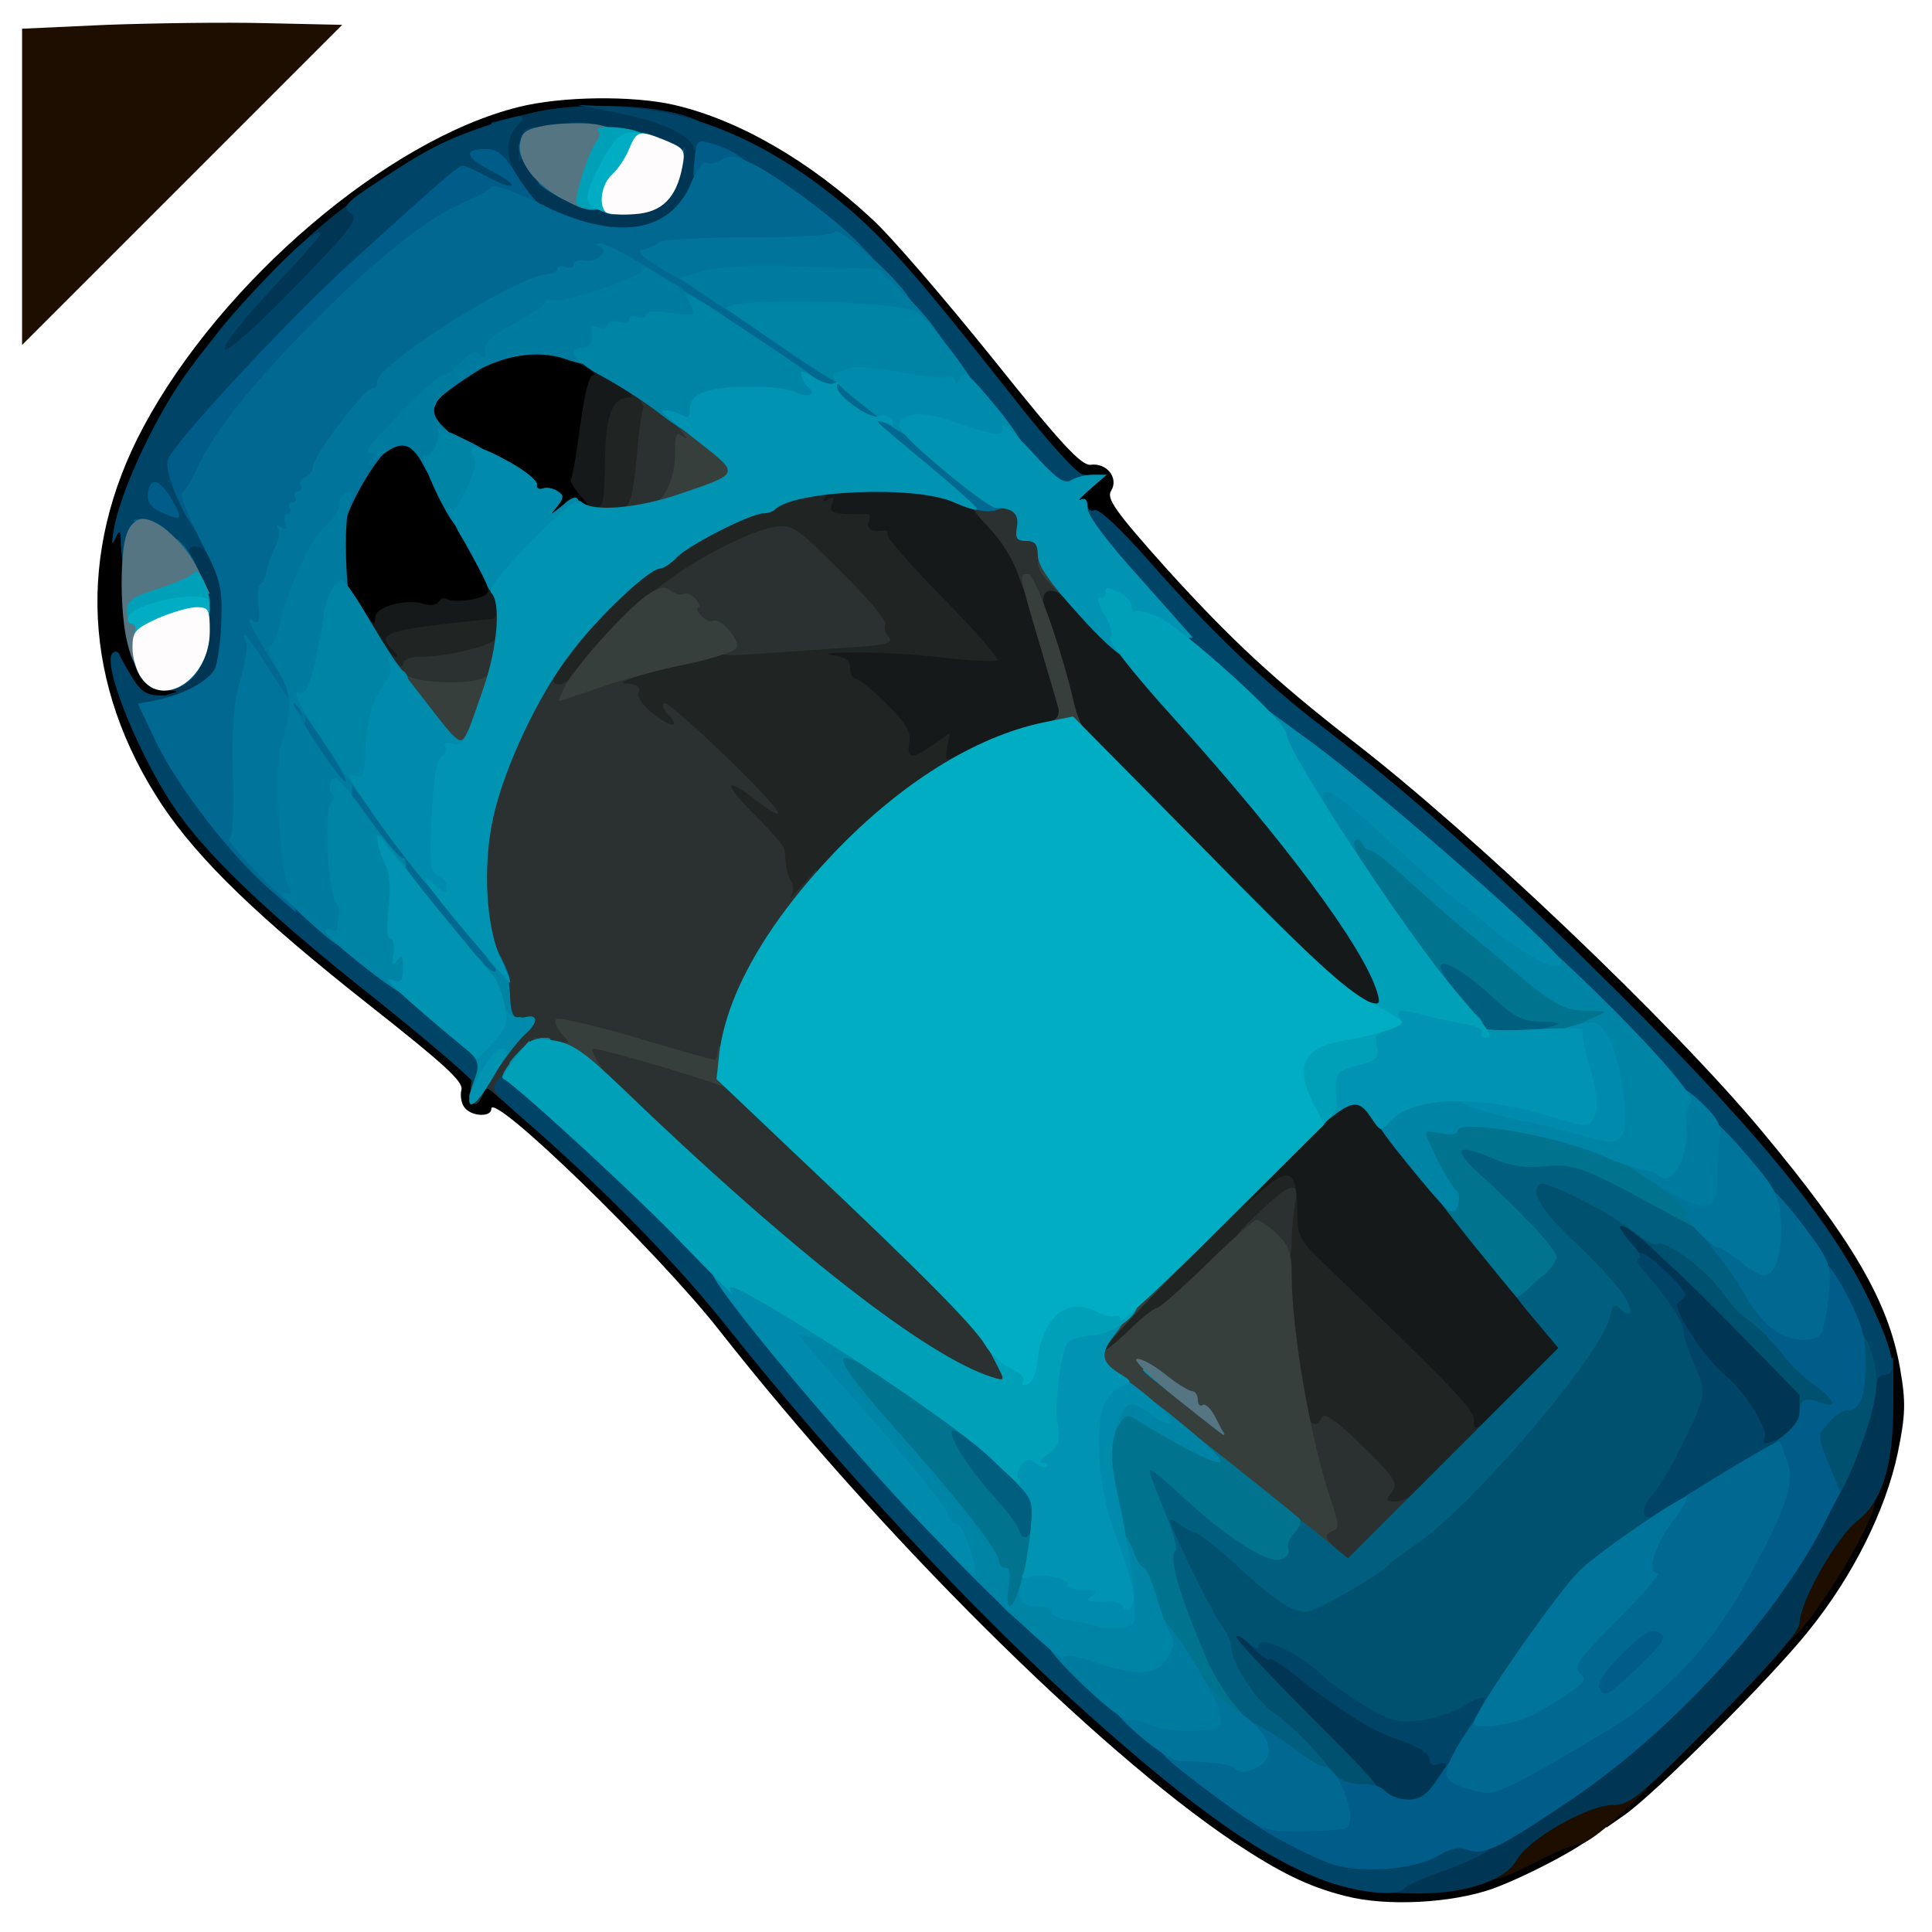 <?xml version="1.0" encoding="utf-8"?>
<!DOCTYPE svg PUBLIC "-//W3C//DTD SVG 1.0//EN" "http://www.w3.org/TR/2001/REC-SVG-20010904/DTD/svg10.dtd">
<svg version="1.0" xmlns="http://www.w3.org/2000/svg" width="32px" height="32px" viewBox="0 0 350 350" preserveAspectRatio="xMidYMid meet">
 <g fill="#000000">
  <path d="M243.8 343.5 c-6.8 -1.7 -12 -4.3 -20.3 -9.8 -25 -16.8 -64.1 -55.7 -93.2 -92.7 -11.3 -14.4 -41.3 -43.5 -41.3 -40.1 0 1.5 -3.5 1.4 -4.8 -0.2 -0.6 -0.7 -0.9 -2.2 -0.6 -3.3 0.3 -1.5 -3.1 -4.6 -16.8 -15.4 -19.9 -15.7 -30.7 -26.1 -37.4 -36.1 -14.4 -21.7 -15.6 -45.8 -3.4 -68.6 14.1 -26.3 44.2 -52 67.9 -57.9 7.9 -2 20.8 -2.1 28.2 -0.4 11.7 2.7 24.5 10.1 35.9 20.7 3.4 3.1 13.2 14.5 21.8 25.2 12.4 15.5 16.1 19.5 17.8 19.3 2.9 -0.4 5.1 2.4 3.7 4.7 -0.9 1.4 0.7 3.7 10.1 14.2 11.8 13 19.6 20.2 33.6 31.1 21.8 16.8 57.8 51.1 74 70.5 16.6 19.9 23.1 31.1 25.2 43.1 1.1 6.3 1 8.5 -0.4 15.4 -2.2 10.4 -8.1 22.3 -16.2 32.3 -6.6 8.3 -27.6 29.3 -33.3 33.3 l-3.3 2.3 0 -2.7 c0 -2.2 3.1 -5.9 15.8 -18.8 17.4 -17.7 24.4 -26.8 29.3 -38.4 2.9 -6.7 3.3 -8.9 3.4 -16.2 0 -7.7 -0.3 -9.2 -3.6 -16 -7.4 -15.5 -21.4 -32.4 -50.1 -60.5 -19.9 -19.7 -34.1 -32.3 -48.8 -43.5 -10.6 -8.1 -21.3 -18.3 -31.5 -30 -4.4 -4.9 -8.5 -9 -9.3 -9 -1.9 0 -4.2 -2.5 -4.2 -4.7 0 -1.8 -12.9 -18.8 -28.2 -37.2 -15.6 -18.6 -35 -30.4 -52.7 -31.8 -8.1 -0.6 -21 2.9 -31.4 8.5 -19.9 10.7 -44.1 36.7 -52.2 56.2 -2.5 5.9 -2.7 7.3 -2.3 16.5 0.4 12.1 2.6 17.8 7 18.3 2.5 0.3 2.8 0.8 2.8 3.8 0 3.3 -0.1 3.4 -4 3.4 -2.2 0 -4 0.2 -4 0.5 0 1.3 5.1 10.4 8.4 15 6.1 8.5 17.3 19 35.9 33.7 9.7 7.8 17.7 14.5 17.7 14.9 0 0.5 0.5 0.9 1.1 0.9 1.5 0 20.7 17.1 30.5 27.2 4.5 4.6 11.6 12.8 15.9 18.3 29 37 72.7 79.6 95.8 93.1 16 9.4 27.5 9.6 44.4 1 5.1 -2.5 12.3 -3.5 12.3 -1.6 0 1.3 -11.8 7.7 -18.7 10.2 -7.5 2.6 -19.1 3.2 -26.5 1.3z"/>
  <path d="M61.5 110.8 c-3.3 -7 -3.4 -17.2 -0.4 -23.5 3.1 -6.5 7.1 -10.3 10.8 -10.3 2.7 0 3.1 -0.4 3.1 -2.6 0 -3.9 1.5 -5.9 7 -9.4 4.3 -2.8 6.4 -3.4 12.6 -3.8 5.5 -0.3 8.6 0 11.9 1.3 4.1 1.5 4.5 2 4.5 5 0 1.8 -0.4 3.5 -0.9 3.7 -0.5 0.2 -1.3 3.6 -1.8 7.6 -0.7 5.7 -0.7 7.5 0.4 8.3 0.7 0.7 1.3 2.6 1.3 4.4 0 3.1 -0.2 3.3 -4.6 3.9 -7.4 1 -8.4 0.8 -8.4 -1.4 0 -1.1 -0.7 -2 -1.5 -2 -0.8 0 -1.5 -0.7 -1.5 -1.5 0 -0.8 -3.1 -3 -7.1 -5.1 l-7.2 -3.6 4.4 7.9 c7.2 13.1 7.9 14.6 7.9 17.9 0 3.8 -0.8 4.1 -12.7 5 -6 0.5 -8.3 1.1 -8.3 2 0 0.9 -1.2 1.4 -3.5 1.4 -3.3 0 -3.8 -0.4 -6 -5.2z"/>
 </g>
 <g fill="#1e0e00">
  <path d="M270 339.1 c0 -3.8 3.5 -8 9.6 -11.5 5.3 -3.1 6.9 -3.6 12.5 -3.6 l6.4 0.1 -5.3 4.9 c-2.9 2.8 -6 5 -6.8 5 -0.8 0 -3.7 1.1 -6.5 2.5 -8.6 4.4 -9.9 4.7 -9.9 2.6z"/>
  <path d="M323 293.6 c0 -3.3 1 -6.6 3.5 -11.5 3.7 -7.5 7.4 -11.1 11.2 -11.1 2.1 0 2.3 0.3 1.7 2.3 -1.8 5.8 -10.9 20.4 -14.8 23.6 -1.4 1.2 -1.6 0.8 -1.6 -3.3z"/>
  <path d="M4 33.8 l0 -28.6 15.3 -0.7 c8.3 -0.3 21.4 -0.5 29 -0.3 l13.7 0.3 -29 29 -29 29 0 -28.7z"/>
 </g>
 <g fill="#161919">
  <path d="M264 260.1 c0 -1.7 -5 -6.9 -27.7 -28.7 -3.8 -3.7 -4.3 -4.7 -4.3 -8.5 l0 -4.2 -2.3 2.1 c-1.4 1.3 -3.6 2.2 -5.5 2.2 -3 0 -3.2 -0.3 -3.2 -3.3 0 -2.9 1.3 -4.6 9.9 -13.1 9.8 -9.6 10 -9.7 14.4 -9.4 l4.4 0.3 17.7 21.8 c21.3 26.4 20.9 25 10.3 35.5 -6 5.9 -7.8 7.2 -10.5 7.2 -2.5 0 -3.2 -0.4 -3.2 -1.9z"/>
  <path d="M240.5 181.6 c-2.8 -1.8 -14.6 -13.4 -26.4 -25.6 -24.4 -25.2 -21.6 -23.7 -34.1 -17.9 -5.8 2.7 -7.1 2.9 -12.7 2.3 -6.2 -0.6 -6.3 -0.7 -6.3 -3.8 0 -2.3 -1 -4 -4 -6.8 -2.2 -2.1 -4.4 -3.8 -5 -3.8 -0.5 0 -1 -0.9 -1 -2 0 -1.6 -0.7 -2 -3 -2 -2.8 0 -3 -0.3 -3 -3.6 l0 -3.6 13.5 0.4 13.6 0.4 -9.8 -9.8 c-7.6 -7.5 -10.4 -9.8 -12.5 -9.8 -3 0 -4.3 -2.6 -3.6 -7.1 0.3 -2.3 0.6 -2.4 12.3 -2.7 9.2 -0.2 13 0.1 16.3 1.4 5.3 2 10.9 7.7 12.4 12.7 1 3.2 1.5 3.7 4.2 3.7 2.7 0 4.7 1.8 15.7 13.8 32.3 35 45.9 53.8 45.9 63.3 0 3.8 -0.1 3.9 -3.8 3.9 -2.6 0 -5.2 -1 -8.7 -3.4z"/>
  <path d="M66.6 119.8 c-0.9 -1.2 -1.6 -4 -1.6 -6.2 0 -3.7 0.1 -3.9 1.5 -2 1.3 1.7 1.4 1.7 1.5 0.2 0 -1.9 5.5 -3.4 8.8 -2.4 1.1 0.4 2.3 0.2 2.7 -0.4 0.3 -0.6 1.1 -0.8 1.6 -0.4 0.6 0.3 2.6 0.3 4.4 0 2.4 -0.5 3.2 -1.1 2.8 -2.1 -0.4 -1.1 0.2 -1.5 2.1 -1.5 2.4 0 2.6 0.3 2.6 4.9 0 5.7 0.2 5.6 -10.7 6.6 -6.8 0.7 -7.3 0.9 -7.3 3.1 0 2.1 -0.5 2.4 -3.4 2.4 -2.5 0 -3.9 -0.7 -5 -2.2z"/>
  <path d="M103 93.5 c-2 -2.4 0.3 -4.3 2.7 -2.4 1 0.8 0.9 0.3 -0.5 -1.2 -1.2 -1.4 -2 -2.8 -1.8 -3 0.3 -0.3 1 -4.6 1.7 -9.7 0.7 -5.4 1.6 -9.2 2.3 -9.2 0.6 -0.1 0 -0.7 -1.4 -1.5 -2.5 -1.4 -2.4 -1.4 1.8 -1.5 6.3 0 10.2 2.6 10.2 6.7 0 1.8 -0.5 3.3 -1.1 3.3 -0.6 0 -1.8 0.7 -2.7 1.6 -1.2 1.3 -1.6 3.5 -1.5 10 l0.1 8.4 -4.3 0 c-2.6 0 -4.7 -0.6 -5.5 -1.5z"/>
 </g>
 <g fill="#202423">
  <path d="M248 271.7 c0 -2.7 -0.8 -4 -4.4 -7 -2.6 -2.1 -5.6 -3.7 -7 -3.7 -1.4 0 -2.6 -0.3 -2.6 -0.7 0 -0.5 -0.7 -5.3 -1.5 -10.8 -0.8 -5.5 -1.5 -13.8 -1.5 -18.5 l0 -8.5 -8.8 8.8 c-4.8 4.8 -9.2 8.7 -9.8 8.7 -0.5 0 -2.8 1.8 -4.9 4 -3 3.1 -4.7 4 -7.2 4 -3.1 0 -3.3 -0.2 -3.3 -3.7 -0.1 -3.6 0.9 -4.7 16.1 -19.5 12.4 -12.2 16.7 -15.8 18.7 -15.8 2.5 0 2.3 0.3 -2.8 5.7 -4.3 4.5 -4.5 4.8 -1 1.5 5.5 -5 7 -4.4 7 3.1 0 4.5 0.4 5.3 4.3 9.1 23.4 22.4 27.7 26.9 27.7 28.8 0 1.7 0.2 1.8 1.5 0.8 1.3 -1.1 1.5 -0.8 1.5 1.7 0 2.2 -1.4 4.3 -6.3 9.1 -5.9 5.8 -6.5 6.2 -11 6.2 -4.7 0 -4.7 0 -4.7 -3.3z"/>
  <path d="M139 161.4 c0 -5.4 -0.2 -5.8 -5 -10.5 -3.7 -3.6 -5 -5.6 -5 -7.7 0 -3.4 -4.6 -8.2 -7.9 -8.2 -2.7 0 -9.1 -4.7 -9.1 -6.6 0 -0.8 -0.7 -1.4 -1.5 -1.4 -0.9 0 -1.5 -0.9 -1.5 -2.2 l-0.1 -2.3 -1.8 2.3 c-1.4 1.6 -3 2.2 -6 2.2 -4.1 0 -4.1 0 -4.1 -3.8 0 -3.1 1 -5 5.4 -10.3 5.2 -6.4 12.5 -12.9 14.3 -12.9 0.6 0 1.8 -0.9 2.8 -1.9 1.9 -2.2 13.5 -8.1 15.7 -8.1 0.8 0 1.8 -0.4 2.3 -0.8 1.4 -1.2 11.8 -3.5 14 -3.1 2.6 0.5 3.1 2.9 0.6 2.9 -1.1 0 -2.3 0.5 -2.7 1.2 -0.5 0.7 -0.3 0.8 0.6 0.3 1 -0.6 1.2 -0.4 0.7 0.8 -0.5 1.4 0 1.7 2.6 1.8 1.8 0.1 3.5 0.1 3.9 0 0.4 0 0.5 0.6 0.2 1.4 -0.6 1.3 0.6 2 2.9 1.6 0.4 0 0.6 0.3 0.5 0.8 -0.2 0.5 4.4 5.7 10.1 11.5 5.7 5.8 10.1 10.9 9.8 11.2 -0.3 0.4 -4.9 0.1 -10.1 -0.5 -5.2 -0.6 -12.5 -1 -16.3 -0.9 -3.7 0 -5.3 0.3 -3.5 0.5 2.4 0.3 3.2 0.9 3.2 2.4 0 1 0.5 1.9 1.1 1.9 0.6 0 3.1 2.1 5.6 4.6 3.5 3.5 4.4 5.1 4 7 -0.5 2.9 0.6 3 4.4 0.3 l3 -2.1 -0.5 2.6 c-0.4 2.3 -0.3 2.5 1.5 1.6 1.6 -0.9 1.9 -0.7 1.9 0.9 0 1.3 -2.5 3.8 -7.2 7.4 -4 2.9 -10.8 9 -15 13.5 -6.4 6.8 -8.2 8.2 -10.7 8.2 -3.1 0 -3.1 0 -3.1 -5.6z m2 -46.4 c8 -0.5 14.8 -1 15.2 -1 1 0 -14.4 -15 -15.4 -15 -3.5 0 -20.8 11.2 -26.6 17.3 l-3.4 3.5 7.9 -1.9 c4.3 -1.1 14.3 -2.4 22.3 -2.9z"/>
  <path d="M68 121.4 c-0.6 -1.4 -1 -4 -1 -5.7 l0 -3.2 2 3.3 c1.1 1.7 2.3 3.2 2.7 3.2 0.4 0 0.2 -0.5 -0.5 -1.2 -3.2 -3.2 -1.6 -3.7 18.1 -5.7 0.4 -0.1 0.7 -0.8 0.7 -1.6 0 -0.8 0.7 -1.5 1.5 -1.5 1.1 0 1.5 1.3 1.5 5.4 l0 5.3 -5.7 1.2 c-3.1 0.6 -6.9 1.1 -8.5 1.1 -1.5 0 -2.8 0.5 -2.8 1 0 0.6 -1.6 1 -3.5 1 -2.9 0 -3.7 -0.5 -4.5 -2.6z"/>
  <path d="M106.7 94.3 c-1.2 -1.2 -0.7 -2.3 1.1 -2.3 1.5 0 1.7 -1.1 1.8 -8.4 0.1 -8.5 1.3 -11.6 4.5 -11.6 0.7 0 0.4 -0.6 -0.7 -1.5 -1.8 -1.3 -1.7 -1.4 1.8 -1.5 2 0 4 0.5 4.4 1.1 0.3 0.6 0.1 5.4 -0.5 10.7 -1.9 15.2 -1.4 14.2 -7 14.2 -2.6 0 -5.1 -0.3 -5.4 -0.7z"/>
 </g>
 <g fill="#003653">
  <path d="M251.2 340.8 c0.2 -1.6 1.8 -2.8 6.3 -4.5 8.6 -3.3 11.7 -5 23.3 -12.7 18.7 -12.4 36 -31.2 46.6 -50.5 5.1 -9.2 9.6 -20.9 9.6 -24.7 0 -2 0.5 -2.4 3 -2.4 l3 0 0 8.3 c0 11.2 -2 17.7 -6.5 21.2 -3.7 2.8 -10.5 14.8 -10.5 18.6 0 1.4 -5.1 7.3 -15.2 17.5 -13.8 14 -15.5 15.4 -18.6 15.4 -4.5 0 -15.2 6.1 -17.4 9.9 -2 3.7 -9.1 6.1 -17.5 6.1 -6.1 0 -6.4 -0.1 -6.1 -2.2z"/>
  <path d="M235.2 314.7 c-13.2 -13.2 -14.2 -14.5 -14.2 -18 0 -3.5 0.1 -3.7 3.3 -3.7 2.1 0 4.1 0.8 5.2 2 1 1.1 2.4 2 3 2 0.7 0 1.8 0.7 2.5 1.5 1.1 1.3 8.3 6.5 14.9 10.7 1.4 0.9 4.7 2.4 7.4 3.3 2.6 0.9 4.7 2.1 4.7 2.6 0 0.5 0.7 0.9 1.5 0.9 2.3 0 1.9 6.6 -0.6 10.1 -1.8 2.6 -2.6 2.9 -7.7 2.9 l-5.7 0 -14.3 -14.3z"/>
  <path d="M316 262.3 c0 -2.2 -1.3 -4.4 -4.6 -7.9 -7.1 -7.6 -11.4 -14.1 -11.4 -17.2 0 -2.6 -3.4 -7.2 -5.4 -7.2 -1.8 0 -4.5 -4.7 -4.6 -7.7 0 -3.2 0.1 -3.3 4.1 -3.3 4 0 4.7 0.6 19.5 15.3 l15.4 15.2 0 5.6 c0 6.8 -1.8 8.9 -8.5 9.6 -4.4 0.6 -4.5 0.5 -4.5 -2.4z"/>
  <path d="M29 127.6 c0 -0.8 0.8 -1.7 1.8 -1.9 1.6 -0.4 1.6 -0.5 0 -0.6 -2.6 -0.2 -2.2 -1.9 1.2 -5.8 3.5 -4 3.8 -7.3 1 -12.8 -1.1 -2.2 -2 -5.4 -2 -7.2 0 -3.2 0.1 -3.3 4.5 -3.3 4.2 0 4.6 0.2 6.5 4 1.8 3.4 2 5.2 1.5 12.3 -0.9 11.6 -1.2 12.5 -4.8 14.7 -3.8 2.4 -9.7 2.7 -9.7 0.6z"/>
  <path d="M37.7 66.3 c-1.7 -1.7 -0.1 -4.4 6.9 -12.1 9.9 -10.7 20 -19.3 21.9 -18.6 0.9 0.4 1.5 1.9 1.5 4 0 3 -1.4 4.9 -11.6 15.4 -10.1 10.4 -12.1 12 -14.9 12 -1.7 0 -3.5 -0.3 -3.8 -0.7z"/>
  <path d="M97.9 41.5 c-6.1 -3.2 -8.9 -7.7 -8.9 -14.3 l0 -5 7.1 -1.7 c8 -2 21.5 -1.7 28.4 0.6 3.9 1.4 4 1.6 4.3 6.4 0.5 7.2 -1.3 12.2 -5.1 14.5 -5 3.1 -19.6 2.8 -25.8 -0.5z m20 -8.1 c1.2 -1.5 2.1 -3 2.1 -3.5 0 -2.3 -19.8 -5.4 -21.8 -3.5 -1.6 1.6 6.4 7.2 12.3 8.7 4.8 1.1 5.2 1 7.4 -1.7z"/>
 </g>
 <g fill="#2b3130">
  <path d="M238.5 283 c-1.2 -1.3 -1.6 -3 -1.3 -5.7 0.3 -2.1 -0.1 -5.8 -0.9 -8.2 -1.5 -5.2 -1.7 -13.7 -0.3 -14.6 0.6 -0.3 1 0.3 1 1.4 0 2.3 1.8 2.9 2.5 0.8 0.4 -0.8 2.4 0.6 5.8 3.8 7.6 7.3 8.2 8.2 6.7 10 -1 1.2 -0.9 1.5 0.7 1.5 1 0 2.4 -0.5 3.1 -1.2 0.9 -0.9 1.2 -0.5 1.2 1.8 0 4.5 -8.3 12.4 -13.1 12.4 -2.3 0 -4.2 -0.7 -5.4 -2z"/>
  <path d="M172.3 250.6 c-6.7 -3.2 -14.6 -8.5 -25.9 -17.7 -13.8 -11.3 -39.5 -34.9 -41.3 -38.1 -2.2 -3.8 -6.2 -3.8 -9 0 -4.2 5.5 -4.1 5.5 -6.2 3.6 -1.7 -1.5 -1.9 -1.5 -2.5 0 -1.1 2.8 -2.3 1.8 -2.1 -1.7 0.1 -1.9 1 -4.5 2 -6 2.2 -3.4 2.2 -10.8 0 -15 -2.4 -4.6 -2.9 -21.2 -1 -30.4 0.9 -4 3.4 -11.1 5.6 -15.8 3.4 -7.4 4.3 -8.5 6.5 -8.5 1.8 0 2.4 0.4 2 1.5 -0.4 0.9 0 1.5 0.9 1.5 0.8 0 1.7 -0.7 2.1 -1.5 0.4 -1.2 2.3 -1.5 8.3 -1.4 l7.8 0.1 -4 1.3 c-3 1 -3.4 1.3 -1.6 1.4 1.6 0.1 2.1 0.6 1.8 1.5 -0.4 0.9 0.8 2.5 2.9 4.1 3.2 2.5 4.8 2.3 2.2 -0.3 -0.6 -0.6 -0.9 -1.5 -0.5 -1.8 0.7 -0.8 20.7 18.4 20.7 19.9 0 0.5 -1.8 -0.6 -4 -2.3 -6 -4.7 -6 -3 -0.1 2.8 2.8 2.8 5.2 5.5 5.2 6.1 0.1 0.6 0.2 1.9 0.3 2.9 0.1 0.9 0.5 2.3 1 3 0.4 0.7 0.4 1.8 -0.1 2.5 -0.4 0.7 0.4 -0.1 1.9 -1.8 l2.7 -3 0 2.5 c0 1.4 -1 4.1 -2.2 6.2 -1.2 2 -3.5 5.8 -5.1 8.4 -1.6 2.7 -4 7.8 -5.3 11.4 l-2.3 6.5 6.8 6.5 c3.7 3.6 14 13.5 22.8 22 17.1 16.4 22.4 23.2 22.4 28.7 0 3.1 -0.2 3.3 -3.7 3.3 -2.1 0 -6.1 -1.1 -9 -2.4z"/>
  <path d="M228.6 226.9 c-1.1 -1 -2.9 -1.9 -4 -1.9 -1.7 0 -1.1 -1 3.1 -5 6.1 -5.9 7.8 -6.3 6.9 -1.9 -0.3 1.7 -0.6 4.9 -0.6 7 0 4.5 -2.1 5.2 -5.4 1.8z"/>
  <path d="M223 219.1 c0 -1 6.7 -7.1 7.7 -7.1 0.4 0 -1.1 1.8 -3.2 4 -4.2 4.3 -4.5 4.5 -4.5 3.1z"/>
  <path d="M70.6 125.3 c-0.4 -0.8 -0.6 -2.9 -0.6 -4.6 0 -2.9 0.1 -3 1.5 -1.1 0.8 1.1 1.5 1.4 1.5 0.7 0 -0.7 1.3 -1.3 2.8 -1.3 5.5 0 14.2 -2.2 14.2 -3.6 0 -0.8 0.7 -1.4 1.5 -1.4 1.8 0 2 5.2 0.4 9.8 l-1 3 -9.9 0 c-7.7 -0.1 -10 -0.4 -10.4 -1.5z"/>
  <path d="M129.7 117.6 c-0.3 -0.8 -1.6 -1.6 -2.9 -1.8 -1.3 -0.2 -2.7 -1.3 -3.3 -2.5 -0.5 -1.3 -1.7 -2.3 -2.6 -2.3 -0.9 0 -2.2 -0.6 -2.9 -1.4 -0.9 -1.2 -0.4 -2.1 3.2 -4.6 5.8 -4.3 14.6 -8.7 18.9 -9.5 3.4 -0.6 3.9 -0.3 12.2 8 4.8 4.7 8.5 9.1 8.1 9.6 -0.3 0.5 -0.1 1.6 0.6 2.3 0.9 1.2 -0.6 1.5 -8.7 2 -5.4 0.4 -12.6 0.9 -15.9 1.1 -4.8 0.4 -6.3 0.2 -6.7 -0.9z"/>
  <path d="M184.7 104.8 c-1.1 -3.4 -3.2 -6.8 -5.9 -9.6 -4.7 -4.9 -4.2 -6.2 2.4 -6.2 5.2 0 6.8 0.9 6.8 3.6 0 1.5 0.6 2.4 1.5 2.4 1 0 1.5 1 1.5 2.9 0 1.6 0.7 3.4 1.5 4.1 0.8 0.7 1.5 2.6 1.5 4.3 0 2.4 -0.3 2.8 -1.2 1.9 -1.7 -1.7 -3.8 -1.5 -3.8 0.3 0 3.5 -2.8 1.1 -4.3 -3.7z"/>
  <path d="M117 103.2 c0 -1.5 15.7 -10.2 18.2 -10.2 0.7 0 -1.4 1.4 -4.6 3 -3.2 1.6 -6.8 3.8 -8 4.8 -2.3 2.1 -5.6 3.5 -5.6 2.4z"/>
  <path d="M111 93.6 c0 -0.9 0.7 -1.6 1.5 -1.6 1.7 0 2.2 -1.9 3 -10.9 0.3 -3.6 0.8 -6.7 1 -7 0.3 -0.2 -0.2 -1.3 -1.2 -2.3 -1.5 -1.7 -1.4 -1.8 1.8 -1.8 5.2 0 10.9 5.1 10.9 9.6 0 1.9 -0.4 3.4 -1 3.4 -0.5 0 -1.2 1.7 -1.6 3.8 -0.9 6 -2.6 7.5 -8.9 8 -4.6 0.4 -5.5 0.2 -5.5 -1.2z"/>
 </g>
 <g fill="#004468">
  <path d="M240.8 341 c-11.2 -3.9 -23.9 -12.7 -44.1 -30.8 -20 -17.8 -45.1 -44.8 -64.9 -69.7 -9.2 -11.6 -21.8 -24.5 -36.2 -37.1 -6.9 -6 -6.9 -6 -5 -8.2 1 -1.2 2.5 -2.2 3.2 -2.2 3.5 0 34 29.3 42.2 40.4 10.1 13.8 25.9 31.5 47 52.6 29 29.1 46.3 43 59.8 48 6.1 2.3 9.4 2 15.4 -1.3 2.7 -1.4 4.6 -1.8 7.4 -1.4 8 1.3 6.6 3.8 -4.3 7.7 -3.5 1.2 -6.6 2.6 -6.9 3.1 -0.9 1.5 -7.6 0.9 -13.6 -1.1z"/>
  <path d="M260.8 321.8 c1.7 -1.7 1.5 -2.9 -0.3 -2.2 -0.9 0.4 -1.5 0 -1.5 -0.9 0 -0.9 -1.9 -2.2 -4.7 -3.2 -2.7 -0.9 -6 -2.4 -7.4 -3.3 -5.8 -3.7 -8.6 -5.7 -12.6 -9 -2.4 -1.8 -4.3 -3 -4.3 -2.6 0 0.4 -1.1 -0.3 -2.5 -1.6 -3.8 -3.6 -3.2 -5 2 -5 3.6 0 5.4 0.7 9.2 3.6 2.7 2 5 3.9 5.3 4.3 0.3 0.3 2.8 2 5.7 3.8 5.6 3.4 7.4 3.4 12.8 0.1 1.7 -1 4.5 -1.8 6.3 -1.8 3 0 3.2 0.2 3.2 3.6 0 2.4 -1.1 5.5 -3.1 8.8 -3.5 5.7 -4.5 6.6 -7.3 6.6 -1.6 0 -1.7 -0.3 -0.8 -1.2z"/>
  <path d="M232.5 307.4 c-1.6 -1.4 -4 -2.9 -5.2 -3.4 -1.4 -0.6 -2.3 -1.8 -2.3 -3.2 0 -1.9 0.8 -1.5 5.5 3.2 5 4.9 6 6.1 5.3 6 -0.2 -0.1 -1.6 -1.2 -3.3 -2.6z"/>
  <path d="M294.7 277.3 c-1.5 -1.4 -0.6 -7 1.4 -9.1 1.1 -1.3 3.6 -5.4 5.5 -9.2 3.3 -6.7 3.4 -7.2 1.9 -10 -0.8 -1.6 -1.5 -4.5 -1.5 -6.5 0 -2.1 -0.5 -3.5 -1.2 -3.5 -0.7 0 -2.8 -1.8 -4.5 -4 -3.6 -4.2 -4.6 -10 -1.8 -10 0.8 0 1.5 0.5 1.5 1 0 0.6 0.6 1 1.3 1 1.4 0 8.3 6.7 8 7.7 -0.1 0.3 -0.7 0.9 -1.3 1.3 -1.3 0.8 4.8 10.1 8.6 13.2 3.3 2.7 7.7 9.6 7.1 11.2 -0.5 1.2 -0.1 1.3 1.8 0.6 2.2 -0.8 2.5 -0.7 2.5 1.3 0 1.7 -2.3 3.6 -11.1 9 -10.5 6.3 -16.1 8.2 -18.2 6z"/>
  <path d="M335.6 246.8 c-4.5 -12.9 -14.9 -27.3 -36.8 -50.8 -17.3 -18.6 -47.1 -45.9 -62.5 -57.2 -10.2 -7.5 -19.6 -16.4 -31.3 -29.4 -9 -10 -11 -12.8 -11 -15.3 0 -2.6 -0.4 -3.1 -2.5 -3.1 -2 0 -5.3 -3.5 -18 -19.4 -17.7 -22.1 -26.9 -31.2 -39 -38.2 -4.6 -2.7 -8.6 -5.6 -8.8 -6.6 -0.7 -2.4 -6.1 -4.9 -14.1 -6.4 l-7.1 -1.4 8 0.4 c13.8 0.7 27.4 6.7 40.9 18.1 7.3 6.2 13.3 13.1 29.6 33.8 6.9 8.8 12.2 14.7 13.3 14.7 0.9 0 1.7 0.3 1.7 0.7 0 0.3 -0.8 1.5 -1.7 2.6 -1 1.1 -1.2 1.7 -0.5 1.3 0.7 -0.4 1.2 -0.1 1.2 0.8 0 0.9 0.6 1.3 1.3 1 0.8 -0.3 4.9 3.6 10 9.4 11 12.5 20.9 22 31.7 30.2 14.7 11.2 28.9 23.8 48.8 43.5 28.4 27.9 42.7 45.2 49.8 60 4.3 8.9 5.3 13.5 3 13.5 -0.9 0 -1.6 0.7 -1.6 1.5 0 3.4 -2.7 1.1 -4.4 -3.7z"/>
  <path d="M301.7 228.5 l-5.7 -5.5 3.5 0 c2 0 3.5 0.5 3.5 1.2 0 0.7 1.2 2.4 2.6 3.9 1.4 1.5 2.4 3.4 2.2 4.3 -0.2 1.1 -1.9 0 -6.1 -3.9z"/>
  <path d="M85.9 199 c-0.1 -0.8 -0.1 -2 0 -2.6 0.1 -0.6 -7.9 -7.4 -17.6 -15.2 -18.5 -14.6 -29.8 -25.2 -35.9 -33.7 -6.7 -9.3 -14.1 -27.2 -12 -29.2 0.5 -0.4 1 -0.3 1.2 0.2 0.2 0.6 1.3 2.5 2.4 4.3 1.6 2.6 2.6 3.2 5.5 3.2 2.8 0 3.5 0.4 3.5 1.9 0 1.1 -0.5 2.1 -1.1 2.3 -1.7 0.6 2.1 7.4 9.1 16.2 6.2 7.8 12.9 13.8 35.5 31.8 14.3 11.3 15.2 12.9 11.6 18.9 -1.2 1.9 -2.1 2.7 -2.2 1.9z"/>
  <path d="M25.6 122.8 c-1.9 -2.9 -3.1 -7.8 -2 -7.8 0.5 0 1.8 1.7 2.9 3.8 1.2 2.3 2.9 3.8 4.3 4 3.3 0.5 2.7 2.2 -0.8 2.2 -2 0 -3.4 -0.7 -4.4 -2.2z"/>
  <path d="M21.9 98.8 c0 -2.8 -0.2 -3 -1 -1.3 -0.7 1.5 -0.7 1.1 -0.3 -1.5 1.1 -6.4 6.5 -18.4 11.9 -26.5 7.3 -11 25.5 -30.3 25.5 -27 0 0.3 -4.1 4.9 -9 10.1 -5 5.3 -8.7 10.1 -8.3 10.7 0.4 0.6 5.6 -4 12.6 -11.2 10.7 -11 11.7 -12.4 10.2 -13.5 -1.6 -1.1 -1 -1.8 5.1 -5.8 8.4 -5.6 12.1 -7.5 19.2 -9.9 6.9 -2.4 7.9 -2.4 5.9 -0.1 -2.3 2.5 -2.1 6 0.3 9.7 1.1 1.7 2 3.4 2 3.9 0 0.9 -7.6 0.3 -10.1 -0.8 -1.2 -0.5 -3.8 1 -9 5.5 -8.9 7.6 -31.7 30.2 -38.3 38.1 l-4.8 5.7 3.1 5.7 c1.7 3.2 3.1 7 3.1 8.6 0 3 -1.4 3.8 -2.4 1.3 -0.3 -0.8 -1.3 -1.5 -2.2 -1.5 -1 0 -1.4 0.5 -1 1.5 0.9 2.3 -3.4 1.9 -6.1 -0.7 -1.8 -1.7 -2.3 -1.8 -2.3 -0.6 0 1.3 -1.9 2.8 -3.6 2.8 -0.2 0 -0.4 -1.5 -0.5 -3.2z"/>
  <path d="M94 26.6 c0 -1.5 0.7 -2.9 1.5 -3.3 2.6 -0.9 2.9 0.4 0.6 3.3 l-2.1 2.7 0 -2.7z"/>
  <path d="M120.2 27.3 c-1.3 -0.9 -4.5 -2.3 -7 -3 l-4.7 -1.3 4.3 0.5 c5.3 0.7 11.2 3 11.2 4.4 0 1.5 -1.1 1.3 -3.8 -0.6z"/>
  <path d="M103.3 22.3 c0.9 -0.2 2.5 -0.2 3.5 0 0.9 0.3 0.1 0.5 -1.8 0.5 -1.9 0 -2.7 -0.2 -1.7 -0.5z"/>
 </g>
 <g fill="#373f3d">
  <path d="M216.5 265.4 c-17.7 -14.4 -19 -15.7 -19.3 -19.1 -0.3 -3.1 0.3 -4.2 3.9 -7.9 2.4 -2.4 4.8 -4.4 5.4 -4.4 0.6 0 4.2 -3.2 8 -7.1 3.9 -3.9 7.9 -7.5 9 -8.1 1.1 -0.6 -3.7 4.8 -10.7 11.9 -7.1 7.1 -12.8 13.4 -12.8 13.8 0 0.5 1.9 -1 4.3 -3.3 2.3 -2.3 4.7 -4.2 5.2 -4.2 0.5 0 4.6 -3.6 9.1 -8 4.5 -4.4 8.6 -8 9 -8 0.5 0 2.2 1.1 3.7 2.5 2.2 2.1 2.7 3.4 2.7 7.5 0 10 3.5 30.4 7.1 40.7 1.5 4.6 1.6 5.2 0.2 5.7 -1.2 0.5 -1.3 0.9 -0.3 2.1 1.1 1.3 0.7 1.5 -2.1 1.4 -2.8 0 -6.5 -2.6 -22.4 -15.5z"/>
  <path d="M131.5 197.1 c-0.9 -0.8 -22.1 -7.1 -24 -7.1 -0.4 0 0 1.1 0.9 2.5 1.6 2.5 1.6 2.5 -1.1 2.5 -1.8 0 -4.3 -1.3 -6.8 -3.6 l-4 -3.5 3.5 0.7 c3.5 0.6 3.5 0.6 1.7 -1.4 -1 -1.1 -1.4 -2.3 -0.9 -2.6 0.5 -0.3 7.1 1.2 14.5 3.4 7.4 2.2 13.8 4 14.1 4 0.3 0 0.6 -0.7 0.6 -1.5 0 -0.8 0.7 -1.5 1.5 -1.5 1.1 0 1.5 1.2 1.5 4.5 0 4.8 -0.1 5 -1.5 3.6z"/>
  <path d="M76.1 132.7 c-3 -3.9 -4.1 -6.3 -4.1 -8.8 0.1 -2.8 0.3 -3.1 1.3 -1.9 1.6 2 13.8 2.2 15 0.3 0.4 -0.7 1.2 -1.3 1.7 -1.3 1.7 0 1.1 5.6 -1.1 11.5 -1.9 5.1 -2.3 5.5 -5.4 5.5 -2.8 0 -3.9 -0.8 -7.4 -5.3z"/>
  <path d="M189 132.1 c0 -0.5 0.7 -1.2 1.6 -1.5 1 -0.4 1.4 -1.3 1.1 -2.4 -0.2 -0.9 -1.9 -6.5 -3.6 -12.3 -3.6 -12.2 -3.5 -11.9 -1.8 -11.9 1.2 0 6.1 13.8 8.3 23.5 0.4 1.7 1.1 3.6 1.7 4.3 0.7 0.9 0 1.2 -3.2 1.2 -2.2 0 -4.1 -0.4 -4.1 -0.9z"/>
  <path d="M102.4 124.3 c1.9 -3.7 10.9 -13.7 14.7 -16.4 2.3 -1.6 3.3 -1.8 4.4 -0.9 0.8 0.6 1.8 0.9 2.3 0.6 0.6 -0.3 1.5 0.1 2.2 0.9 0.7 0.8 0.9 1.5 0.5 1.5 -0.4 0 -0.2 0.7 0.5 1.5 0.7 0.8 1.6 1.2 2.1 1 1.2 -0.8 4.9 3.2 4.4 4.8 -0.3 0.7 -4.3 2 -9 3 -4.6 0.9 -11.7 2.8 -15.7 4.2 -4 1.4 -7.4 2.5 -7.6 2.5 -0.1 0 0.4 -1.2 1.2 -2.7z"/>
  <path d="M98 124.5 c0 -3.4 16.2 -21.5 19.1 -21.5 0.8 0 -0.9 2 -3.7 4.4 -2.8 2.4 -7 7.1 -9.4 10.3 -5.8 7.6 -6 7.9 -6 6.8z"/>
  <path d="M190.2 105.7 c-2.5 -2.6 -2.9 -4.7 -0.9 -4.7 0.8 0 1.8 1.6 2.4 3.5 0.6 1.9 1 3.5 0.9 3.5 -0.1 0 -1.2 -1 -2.4 -2.3z"/>
  <path d="M117 92 c0 -0.5 0.6 -1 1.3 -1 2 0 4 -4.4 4 -8.9 0 -3.6 0.2 -4 1.6 -2.9 0.9 0.7 0.5 0 -0.9 -1.6 l-2.5 -2.9 3.8 0.6 c2.1 0.3 5.6 2 7.7 3.7 3.2 2.6 4 3.8 4 6.5 0 3.2 -0.3 3.5 -5.5 5.4 -5.8 2.2 -13.5 2.8 -13.5 1.1z"/>
 </g>
 <g fill="#005070">
  <path d="M235.6 320.6 c-3.3 -3.4 -7.4 -7.1 -8.9 -8.1 -2.5 -1.6 -6.7 -8.8 -6.7 -11.5 0 -0.7 -0.8 -2.4 -1.9 -3.8 -3.7 -5.3 -9.1 -18.1 -9.1 -21.6 0 -3.3 0.2 -3.6 2.8 -3.6 4.2 0 8.6 2.5 14.9 8.4 9.1 8.4 9.2 8.5 15.3 4.6 2.8 -1.8 5.7 -3.8 6.3 -4.4 0.7 -0.6 3 -2.3 5.2 -3.8 9.3 -6.3 31.7 -32 34.7 -39.8 0.9 -2.3 0.4 -3.1 -6.2 -9.1 l-7.1 -6.7 0.3 -4.8 c0.3 -4.7 0.4 -4.9 3.6 -5.2 4.5 -0.5 17.1 5.4 18.3 8.5 0.7 1.8 1.6 2.3 4.2 2.3 4 0 10.3 4.2 13.8 9.2 1.3 1.8 2.9 3.7 3.6 4.1 1.4 0.8 3.5 3 9.1 9.1 1.9 2 4.3 4.1 5.3 4.7 1.7 0.9 1.9 0.6 1.9 -3.6 0 -5.4 2 -6.1 3.8 -1.2 1.8 5 1.5 8.8 -1.4 16.9 -2.7 7.5 -5.1 11.8 -6.4 11.8 -1.6 0 -5 -10.5 -5 -15.3 l0 -5 -13.2 -13.5 c-12.8 -12.9 -18.5 -17.9 -19.3 -17 -0.2 0.2 0.7 1.6 2.1 3.1 1.4 1.5 1.9 2.7 1.3 2.7 -0.7 0 -0.1 1.2 1.3 2.7 3.7 4.1 6.8 8.9 6.8 10.6 0 0.8 0.9 3.5 2 6 2.2 5 2.2 5.5 -2.9 15.7 -1.6 3.3 -3.9 6.9 -5 8.2 -2.5 2.6 -1.2 5 1.4 2.8 1.4 -1.2 1.6 -1 1 1.6 -0.4 1.6 -1.7 3.6 -2.8 4.4 -7.9 5.5 -13 10.8 -19 19.5 -4.7 6.9 -7.9 10.6 -10.4 11.8 l-3.5 1.9 1.6 -2.3 c2.5 -3.7 1.9 -4.3 -2.1 -1.9 -2 1.2 -5.7 2.4 -8.2 2.7 -4 0.4 -5.3 0.1 -10.1 -2.8 -3 -1.9 -5.9 -3.9 -6.5 -4.5 -4.4 -4.6 -12.5 -8.6 -12.5 -6.1 0 0.6 -0.9 0.2 -2 -0.8 -1.1 -1 -2 -1.4 -2 -0.9 0 0.5 6.3 7.2 14 14.9 14.8 14.8 15.1 15.3 7.1 15.4 -2.8 0.1 -4.3 -0.8 -9.5 -6.3z"/>
 </g>
 <g fill="#005f7e">
  <path d="M232.5 320.4 c-1.6 -1.3 -4.5 -3.2 -6.3 -4.1 -3.8 -1.8 -8.2 -7.1 -10.6 -12.8 -1 -2.2 -2.4 -5.4 -3.1 -7.2 -0.8 -1.7 -1.9 -6 -2.5 -9.5 -0.6 -3.4 -1.9 -8.3 -2.7 -10.8 -0.9 -2.5 -1.8 -6.4 -2.1 -8.7 l-0.4 -4.3 3.5 0 c2.6 0 4.4 0.9 7.3 3.6 2.2 2 6.1 5.4 8.9 7.6 4.8 3.9 5 3.9 5.9 1.9 1.3 -3.1 3.2 -2.6 8.8 2.1 l5 4.1 19 -19 19.1 -19.1 -4.6 -5.5 c-2.6 -3 -4.7 -6 -4.7 -6.6 0 -0.7 1 -2.1 2.1 -3 l2.2 -1.7 -4.6 -4.5 c-2.5 -2.4 -6.2 -5.9 -8.1 -7.7 -2.8 -2.5 -3.6 -4 -3.6 -6.7 0 -3.4 0.1 -3.5 4 -3.5 2.2 0 5.7 0.7 7.7 1.5 1.9 0.8 6.3 1.5 9.7 1.5 6.3 0 6.6 0.2 22.4 8.5 4.6 2.5 13.2 10.9 13.2 13 0 0.4 0.9 2 2.1 3.6 1.3 1.9 1.9 4.1 1.7 6.5 l-0.3 3.6 -2.5 -2.2 c-1.4 -1.2 -3 -2.5 -3.5 -2.8 -0.6 -0.4 -2.3 -2.4 -3.8 -4.5 -3.1 -4.1 -10.1 -9.2 -11.5 -8.3 -0.5 0.3 -2.5 -0.8 -4.4 -2.4 -3.9 -3.2 -15.7 -9.2 -16.8 -8.5 -2 1.2 0.4 5.1 6.6 10.8 3.8 3.6 7.7 7.9 8.7 9.6 1.8 3 1.2 4.2 -1 2 -0.8 -0.8 -1.3 -0.3 -1.7 1.8 -1.5 6.7 -24.9 34.2 -35.1 41.1 -2.2 1.5 -4.2 3 -4.5 3.3 -1.5 1.9 -13.6 8.9 -15.4 8.9 -2.7 0 -6 -2.3 -13.1 -8.9 -3.2 -2.9 -6.4 -5.4 -7 -5.5 -0.7 -0.1 -2 -0.8 -2.9 -1.5 -0.9 -0.7 -1.6 -1 -1.6 -0.6 0 1.2 7.2 15.9 9.1 18.7 1.1 1.4 1.9 3.1 1.9 3.8 0 3.2 4.3 9.9 8 12.5 2.3 1.6 5.9 5 8.1 7.7 l4.1 4.8 -3.9 0 c-2.6 -0.1 -4.8 -0.9 -6.8 -2.6z"/>
  <path d="M181.6 280.3 c-0.3 -1.1 -2.6 -4.1 -5.1 -6.8 -5.3 -5.9 -7.5 -10.1 -7.5 -14.4 0 -2.9 0.2 -3.1 4 -3.1 3.4 0 4.7 0.8 10.5 6.2 l6.6 6.1 -0.3 6.6 -0.3 6.6 -3.7 0.3 c-2.8 0.2 -3.8 -0.1 -4.2 -1.5z"/>
  <path d="M265 188.9 c0 -0.6 -1.6 -3 -3.5 -5.3 -2.8 -3.4 -3.5 -5.2 -3.5 -8.5 0 -4 0.1 -4.1 3.3 -4.1 3.9 0.1 6.1 1.3 12.2 6.8 3.8 3.4 5.4 4.2 8.6 4.2 3.8 0 3.9 0.1 3.9 3.4 0 3 -0.4 3.4 -3.1 4 -5.3 1 -17.9 0.7 -17.9 -0.5z"/>
 </g>
 <g fill="#005c88">
  <path d="M240.7 337.5 c-5.2 -2 -13.7 -6.7 -13.7 -7.5 0 -1 5.3 -2 10.1 -2 3.8 0 3.9 -0.1 3.9 -3.6 0 -3.2 0.2 -3.5 1.6 -2.3 0.9 0.7 2.8 1.2 4.4 1.1 1.5 -0.1 3.3 0.5 4 1.3 0.7 0.8 2.5 1.5 4.1 1.5 2.2 0 3.5 -0.9 5.5 -4 3 -4.5 3 -4.5 5 -2.5 2.4 2.4 4.3 1.8 13.6 -3.6 7.6 -4.4 8.6 -5.4 7.8 -6.9 -2.2 -4.1 -1.1 -7.4 3.8 -12.3 3.8 -3.8 5.4 -4.7 8.2 -4.7 3.9 0 5.5 0.8 6.2 2.9 0.6 2 3.4 -2.2 10.1 -15.2 4.4 -8.5 5.5 -11.4 5 -14 -0.4 -2.7 0 -3.5 2.6 -5.5 1.7 -1.2 3.1 -3.1 3.1 -4.1 0 -2.6 0.9 -3.1 3.6 -2.1 3.4 1.3 3 -0.2 -0.8 -3 -1.8 -1.3 -4.1 -3.4 -5.1 -4.7 -1 -1.3 -2.4 -2.9 -3.1 -3.6 -0.7 -0.6 -1.5 -2.3 -1.9 -3.6 -0.5 -2.1 -0.3 -2.3 2.1 -1.8 7 1.4 6.7 1.6 7.2 -3.8 0.7 -6.9 2.7 -6.5 6.7 1.3 2.6 5 3.3 7.6 3.3 12 0 6.1 -1 8.7 -3.4 8.7 -0.8 0 -2.4 1.1 -3.4 2.3 -2 2.3 -2 2.3 0.1 7.4 l2.1 5.1 -3.4 6.6 c-8.9 17 -27.8 37.5 -46.2 49.7 -12.5 8.4 -15.1 9.6 -18 8.5 -1.5 -0.6 -3.2 -0.2 -5.5 1.2 -4.4 2.5 -14.5 3.2 -19.6 1.2z"/>
  <path d="M26 95.5 c-2.3 -1.3 -2.3 -1.4 -0.4 -1.5 1.1 0 2.9 0.7 4 1.5 2.6 1.9 -0.1 2 -3.6 0z"/>
  <path d="M32.5 91.1 c-1.6 -3.5 -2.5 -6.6 -2.1 -7.8 1 -3 21 -24.6 33.1 -35.7 15 -13.6 19.5 -17.6 20.3 -17.6 0.4 0 2.5 0.9 4.6 2.1 2.1 1.1 4 1.8 4.3 1.5 0.3 -0.2 -1.3 -1.4 -3.6 -2.6 -4.8 -2.4 -5.3 -4 -1.2 -4 2.3 0 3.4 0.9 5.9 5 1.7 2.7 3.6 5 4.2 5 0.5 0 1 0.5 1 1.1 0 0.8 -1.5 1 -4.4 0.7 -8.1 -0.9 -17.7 5.2 -34.7 22.4 -14.6 14.6 -22.8 26.3 -22.9 32.5 0 4.2 -1.7 3.2 -4.5 -2.6z"/>
  <path d="M29 92.7 c-1.8 -0.9 -2.4 -1.8 -2.2 -3.5 0.5 -3 2.2 -2.4 4.5 1.6 2 3.4 1.6 3.7 -2.3 1.9z"/>
  <path d="M96.1 31.4 c-1.1 -1.5 -2.1 -3.6 -2.1 -4.8 0 -1.6 0.7 -1 2.6 2.2 3 5 2.7 6.6 -0.5 2.6z"/>
  <path d="M125.8 29.1 c0.4 -3.8 0.5 -3.9 3.4 -3 1.6 0.4 3.7 1.4 4.6 2.1 1 0.7 1.9 1.4 2.1 1.5 1.2 0.9 -3.9 3.2 -6.9 3.3 -3.5 0 -3.6 0 -3.2 -3.9z"/>
 </g>
 <g fill="#006891">
  <path d="M225.4 329.2 c-2.2 -1.5 -6.9 -4.9 -10.3 -7.6 -7.6 -5.8 -6.9 -6.9 3.7 -6 6.9 0.6 7.2 0.5 7.2 -1.5 0 -1.1 0.2 -2.1 0.5 -2.1 0.9 0 4.9 2.4 8.6 5.3 2 1.5 4.1 2.7 4.6 2.7 3 0 6.6 10.3 4 11.3 -0.7 0.2 -4.1 0.4 -7.7 0.5 -5.6 0.1 -7.2 -0.3 -10.6 -2.6z"/>
  <path d="M265.3 323.9 c-1.9 -0.6 -3.3 -1.6 -3.3 -2.5 0 -2.9 6.4 -12.4 8.3 -12.4 4.4 0 11.7 -5.2 11.7 -8.4 0 -1.3 2.7 -4.8 7 -9.1 5.8 -5.8 7 -7.5 7 -10.2 0 -1.9 0.8 -4.1 1.8 -5.1 2.1 -2.1 24.2 -15.6 24.6 -15.1 0.2 0.2 0.8 1.9 1.4 3.7 1.4 4 -0.2 8.6 -8 22.8 -4.8 8.7 -11.2 16.1 -20 22.9 -2.7 2.1 -19.2 11.8 -22.4 13.1 -3.8 1.6 -3.7 1.6 -8.1 0.3z m31.6 -22 c4.6 -4.5 5.1 -5.3 3.6 -6.2 -1.4 -0.7 -2.7 0.1 -6.5 3.8 -2.8 2.7 -4.6 5.4 -4.3 6.1 0.8 2.1 1.4 1.8 7.2 -3.7z"/>
  <path d="M320.1 239.9 c-1.4 -1.4 -3.3 -3.9 -4.1 -5.5 -0.8 -1.6 -3 -4.8 -4.9 -7.1 l-3.3 -4.3 4 0 c2.5 0 4.5 0.6 5.3 1.7 1.2 1.4 1.5 1 1.9 -3.7 0.3 -2.9 1 -5.5 1.5 -5.6 0.6 -0.2 3.3 2.8 6.2 6.6 5.1 6.9 5.1 7.1 4.6 12.8 -0.3 3.1 -1 6.2 -1.5 6.9 -1.6 2 -6.9 1 -9.7 -1.8z"/>
  <path d="M78.5 170.4 c-8 -9.8 -24.6 -32.7 -28.9 -40 l-2.9 -4.9 -1 3.5 c-0.5 1.9 -0.7 7.7 -0.5 12.8 l0.4 9.2 4.3 4.4 c3.3 3.3 4.2 5 3.9 7.1 l-0.3 2.7 -4.9 -4.3 c-7.2 -6.4 -16.4 -18.4 -20.3 -26.4 l-3.3 -7 3.5 -0.7 c4.8 -1 9.2 -3.4 10.4 -5.6 0.5 -1 1.1 -5 1.2 -8.8 0.2 -6.3 -0.2 -7.6 -4 -14.9 -2.2 -4.4 -3.6 -8.1 -3.1 -8.3 0.5 -0.2 1.8 -2.3 2.8 -4.6 2.8 -6.2 10.2 -15.5 21.1 -26.4 11.3 -11.4 20.2 -18.5 26.8 -21.4 2.7 -1.1 5.1 -2.5 5.4 -3 0.3 -0.5 4.3 0.9 8.7 3.1 13.5 6.8 23.4 5.5 27.3 -3.5 1 -2.5 2.3 -4.3 2.9 -3.9 0.5 0.3 1.7 0 2.8 -0.6 1.4 -0.9 2.6 -0.7 5.8 0.9 4.8 2.5 14.9 10 18.7 14 l2.8 2.9 -17.3 -0.5 -17.3 -0.5 15 10 c19.1 12.8 44.5 32.9 44.5 35.2 0 0.5 -1.3 1.2 -2.8 1.6 -4.3 0.9 -12.3 -3.3 -24.2 -12.6 -10.4 -8.1 -19.9 -14.7 -35.5 -24.7 l-8 -5.1 -7.5 2 c-4.1 1 -9.9 3.1 -12.8 4.5 -6.7 3.3 -20.2 13.3 -20.2 15 0 0.7 -0.9 1.8 -2 2.4 -2.6 1.4 -10 11.2 -10 13.3 0 0.8 -0.4 1.7 -0.8 1.9 -1 0.4 -8.1 16.9 -8.8 20.6 -0.4 2.1 0.3 4.2 2.6 8.2 6 10.2 19.4 29.5 27.7 39.8 4.6 5.7 8.3 10.7 8.3 11.3 0 0.5 0.9 2.7 2 4.8 2.2 4.4 1.9 5.1 -2.4 5.1 -2.7 -0.1 -4.1 -1.3 -10.1 -8.6z"/>
  <path d="M27 124.1 c0 -0.5 1.2 -1.2 2.6 -1.5 7.9 -2 9.7 -10.8 4.3 -20.5 -1.8 -3.1 -2.5 -5 -1.6 -4.3 3.1 2.6 5.7 9.6 5.7 15.4 0 7 -3.3 11.8 -8.1 11.8 -1.6 0 -2.9 -0.4 -2.9 -0.9z"/>
  <path d="M112.5 38.1 c5.2 -1.3 7.6 -3.1 9.6 -7.4 l1.9 -4.2 -0.5 3.5 c-0.9 6 -3.5 8.5 -9.1 8.7 -4 0.1 -4.3 0 -1.9 -0.6z"/>
  <path d="M101.8 36 c-5.9 -3.1 -5.6 -4.4 0.3 -1.4 6.2 3.1 6.7 3.4 4.8 3.4 -0.8 -0.1 -3.1 -1 -5.1 -2z"/>
 </g>
 <g fill="#00748f">
  <path d="M217.5 310.4 c-0.9 -0.9 -3 -4.1 -4.7 -7 -1.6 -3 -3.4 -5.4 -3.8 -5.4 -0.5 0 -1.6 -2.5 -2.5 -5.5 -0.8 -3 -1.9 -5.5 -2.4 -5.5 -1.6 0 -5.2 -13.3 -5.7 -20.9 -0.6 -9.4 0.7 -12.5 5.4 -12.9 2.1 -0.2 4.3 0.4 6.5 2 2.6 1.8 22.1 17.3 25.1 19.9 0.5 0.4 0.1 1.5 -0.8 2.5 -1 0.9 -1.5 2.3 -1.2 3 0.3 0.7 -0.4 1.6 -1.4 1.9 -2.4 0.8 -10.1 -4.2 -17.9 -11.5 -3 -2.8 -5.5 -4.9 -5.8 -4.7 -0.2 0.2 1 3.5 2.6 7.3 1.6 3.8 2.5 7.1 2 7.4 -1.3 0.9 0.8 8.2 5.9 20 0.8 1.9 2.8 5.2 4.4 7.3 l3 3.7 -3.5 0 c-2 0 -4.3 -0.7 -5.2 -1.6z"/>
  <path d="M181.1 290.5 c-1.7 -2 -3.1 -4.1 -3.1 -4.7 0 -1.6 -7.1 -10.8 -16 -20.8 -10.9 -12.1 -13 -15.2 -13 -18.8 0 -3.1 0.1 -3.2 4.3 -3.2 3.5 0 5.7 1 13.5 6.2 6.6 4.5 9.2 6.8 9.2 8.3 0 1.2 0.6 2.7 1.3 3.5 0.7 0.8 0 0.6 -1.6 -0.4 -1.6 -1 -3 -1.6 -3.2 -1.4 -0.8 0.8 2.8 6.6 7 11.3 2.5 2.7 4.8 5.7 5.1 6.7 0.7 2.3 2.4 1.4 2.4 -1.3 0 -1.9 0.1 -1.9 1.6 -0.4 1.3 1.2 1.5 2.7 1 6.2 -0.9 6.8 -2.8 12.3 -4.2 12.3 -0.6 0 -2.6 -1.6 -4.3 -3.5z"/>
  <path d="M265.9 224.2 c-9.1 -11.4 -10.9 -14.6 -10.9 -19.2 0 -2.8 0.2 -2.9 6.6 -3.5 11.1 -1.2 23.5 1 33.7 5.9 9.8 4.8 13.7 8.3 13.7 12.4 0 1.8 -0.2 3.2 -0.5 3.2 -0.2 0 -3.5 -1.7 -7.2 -3.7 -14.2 -7.8 -16.3 -8.6 -21.6 -8 -3.6 0.3 -6.3 -0.1 -9.4 -1.5 -6.1 -2.7 -7.3 -1.8 -2.9 2.3 8.2 7.4 14.6 14.3 14.6 15.6 0 0.7 -1 2.1 -2.1 3.1 -1.2 0.9 -2.7 2.3 -3.4 3 -0.8 0.6 -1.5 1.2 -1.7 1.2 -0.2 0 -4.1 -4.9 -8.9 -10.8z"/>
  <path d="M276 188 c-4.4 -0.7 -4.4 -0.7 -1 -0.9 1.9 -0.2 4.6 -0.7 6 -1.1 2.1 -0.7 1.9 -0.8 -1.7 -0.9 -3.4 -0.1 -4.9 -0.8 -8.5 -4.1 -5.2 -4.9 -9.8 -7.6 -9.8 -5.9 0 0.7 0.7 2 1.5 2.9 1.3 1.4 1.1 1.6 -2 1.2 -3.2 -0.4 -4.2 -1.4 -11 -11.6 -6 -8.9 -7.5 -11.8 -7.5 -14.8 0 -3.8 0 -3.8 4 -3.8 2.2 0 4 0.5 4 1 0 0.6 0.5 1 1.2 1 0.6 0 3.6 2.4 6.7 5.3 3.1 2.8 7.8 7 10.5 9.2 2.7 2.2 7.4 6.1 10.5 8.8 3.1 2.6 6.7 5 8.1 5.3 2.9 0.8 7 4.2 7 6 0 2.8 -8.1 3.9 -18 2.4z"/>
 </g>
 <g fill="#00749a">
  <path d="M223.6 320.3 c-0.6 -0.7 -3.9 -1.1 -10 -1.3 -2.6 -0.1 -12.8 -8.9 -12 -10.2 0.6 -1 4 -0.7 12.2 0.8 2.8 0.5 3.2 0.4 3.2 -1.4 0 -2.6 1.6 -3.7 2.7 -2 0.4 0.7 2.7 2.6 5.1 4.2 4.9 3.4 6.5 7.2 3.7 9.3 -2.1 1.4 -3.8 1.7 -4.9 0.6z"/>
  <path d="M267 312.1 c0 -2 16 -24.9 19.5 -27.9 4.4 -4 18.5 -13.5 19.1 -13 0.2 0.3 -1 2.4 -2.8 4.7 -3.2 4.4 -4.5 9.1 -2.5 9.1 0.6 0 -2.6 3.8 -7.2 8.4 -7.1 7.1 -8.1 8.5 -6.9 9.7 1.3 1.1 1 1.6 -1.9 3.6 -1.8 1.3 -4.8 3 -6.5 3.9 -3.7 1.9 -10.8 2.9 -10.8 1.5z"/>
  <path d="M315.2 228.5 c-1.7 -1.4 -3.4 -2.5 -3.9 -2.5 -0.5 0 -2.2 -1.3 -3.8 -3 -1.6 -1.6 -2.5 -3 -1.9 -3 0.5 0 -0.7 -1.4 -2.6 -3 l-3.5 -3 4.2 0 4.2 0 0.3 -5.7 c0.2 -3.4 0.8 -5.8 1.4 -5.8 0.6 0 3.7 3 6.9 6.8 5.1 5.9 5.8 7.3 6.1 11.7 0.4 5.7 -0.9 10 -3 10 -0.8 0 -2.8 -1.1 -4.4 -2.5z"/>
  <path d="M47 158.5 c-3.5 -3.6 -6 -6.5 -5.5 -6.5 0.6 0 0.9 -4.5 0.7 -11.5 -0.2 -8.5 0.1 -13.1 1.3 -17.2 0.9 -3 1.4 -6.2 1.1 -6.9 -1.2 -3.1 0.5 -1 5 6.1 2.6 4.1 4.9 7.3 5.1 7.1 0.2 -0.2 -1.9 -4 -4.7 -8.5 -5.2 -8.6 -5.7 -9.7 -3.9 -8.5 0.8 0.5 1 -0.4 0.7 -2.9 -0.2 -2 0 -3.8 0.4 -3.9 0.4 -0.2 0.9 -1.2 1.1 -2.3 0.2 -1.1 0.9 -3 1.5 -4.3 0.7 -1.2 1 -2.8 0.6 -3.4 -0.5 -0.7 -0.3 -0.8 0.6 -0.3 1 0.6 1.2 0.4 0.7 -0.8 -0.3 -1 -0.2 -1.7 0.4 -1.7 0.6 0 0.7 -0.4 0.4 -1 -0.3 -0.5 -0.1 -1 0.5 -1 0.6 0 0.8 -0.4 0.5 -1 -0.3 -0.5 -0.1 -1 0.5 -1 0.6 0 0.8 -0.5 0.5 -1 -0.3 -0.6 0 -1.3 0.8 -1.6 0.7 -0.2 1.4 -1.1 1.4 -1.9 0 -1.9 9.5 -14.4 10.8 -14.2 0.6 0.1 0.9 -0.3 0.8 -1 -0.6 -2.9 24.8 -19.1 30.7 -19.6 1.1 -0.1 2 -0.5 2 -1 0 -0.5 0.7 -0.7 1.5 -0.3 0.8 0.3 1.5 0 1.5 -0.5 0 -0.6 0.8 -0.9 1.8 -0.7 2.1 0.6 4.8 -1.8 2.9 -2.5 -0.9 -0.4 -0.9 -0.6 0 -0.6 0.7 -0.1 4.4 1.8 8.2 4.1 l7 4.2 -9.2 2.3 c-5.1 1.2 -12.1 3.7 -15.7 5.4 -8.5 4.2 -20 11.6 -20 12.9 0 1.4 -6.6 8 -7.9 8 -1.8 0 -8.1 10.3 -8.7 14.3 -0.4 2 -1 3.7 -1.5 3.7 -1 0 -4.5 7.8 -6.5 14.8 -1.2 4 -1.3 5.6 -0.5 6.2 1.7 1 2 11.9 0.5 16.2 -1.3 3.7 -1 9.7 1.2 24.6 0.9 6 -0.9 5.5 -8.6 -2.3z"/>
  <path d="M158.6 54.1 c-1.4 -1.5 -3.8 -2 -13.1 -2.6 -7.9 -0.5 -12.3 -0.3 -14.7 0.5 -3.1 1.1 -3.7 0.9 -9.8 -2.6 -4.8 -2.9 -5.9 -4 -4.5 -4.2 1.1 -0.2 2.4 -0.8 2.9 -1.3 0.6 -0.5 7.8 -0.9 16.2 -0.9 9.4 0 15.4 -0.4 15.6 -1 0.4 -1.2 9.9 7 12.8 11 l2.1 3 -2.9 0 c-1.6 0 -3.7 -0.8 -4.6 -1.9z"/>
 </g>
 <g fill="#007ba0">
  <path d="M208.5 312.5 c-1.6 -0.7 -3.4 -1.1 -3.8 -0.8 -1.4 0.8 -15.7 -12.7 -15 -14.2 0.7 -2 4.7 -1.8 11.3 0.5 5.1 1.8 5.6 1.8 6.8 0.3 0.6 -0.9 1.2 -2.8 1.2 -4.2 l0 -2.5 2.3 2.4 c2.6 2.9 8.7 12.8 9.2 15 0.2 0.8 0.5 2.1 0.7 2.9 0.4 1.9 -8.5 2.3 -12.7 0.6z"/>
  <path d="M306 217.7 c-4 -1.6 -12 -6.8 -12 -7.7 0 -0.5 1.7 -1 3.8 -1.2 l3.7 -0.3 0.3 -5.5 c0.2 -3 0.9 -5.8 1.5 -6.2 0.7 -0.4 2.7 0.8 4.9 2.9 3.1 3 3.7 4.2 3.3 6.7 -0.2 1.7 -0.4 5 -0.4 7.2 -0.1 4.7 -1.3 5.6 -5.1 4.1z"/>
  <path d="M55.5 166.5 c-3.3 -3 -5.2 -5.2 -4.1 -4.8 1.5 0.5 1.7 0.3 0.8 -1.3 -1.6 -3.2 -2.5 -21.9 -1.2 -25.9 2 -6.2 1.9 -8.8 -0.7 -13.2 -1.4 -2.4 -2 -4.3 -1.5 -4.3 0.6 0 1.3 -1.5 1.7 -3.2 1.4 -6.6 5.8 -16.4 8.4 -18.4 1.4 -1.2 2.6 -3 2.6 -4 0 -0.9 0.6 -1.9 1.4 -2.2 1 -0.3 1.1 0.1 0.5 1.9 -0.8 2.2 -1 8.1 -0.4 15.4 0.1 1.7 -0.5 6.2 -1.4 10 -3.1 12.8 -3.1 13.2 -0.3 16.8 2.1 2.7 2.5 4.4 2.5 9.1 0 3.1 -0.5 5.9 -1 6.2 -1 0.6 0.1 10.5 1.3 11.9 1 1 1.2 7.6 0.3 9.9 -1 2.6 -2.6 1.9 -8.9 -3.9z m2.9 -32.4 c-2.6 -3.9 -4.9 -6.9 -5.2 -6.7 -0.2 0.3 1.7 3.7 4.3 7.6 2.6 3.9 4.9 6.9 5.2 6.6 0.2 -0.2 -1.7 -3.6 -4.3 -7.5z"/>
  <path d="M76.6 84.1 c-2.2 -4.1 -4.1 -4.4 -7.8 -1.3 -1.8 1.5 -2.7 1.9 -1.9 0.9 1.1 -1.3 1.1 -1.7 0.1 -1.7 -0.8 0 0 -1.4 1.6 -3 7.7 -8.1 10.8 -11 11.7 -11 0.5 0 2 -1.1 3.2 -2.4 1.7 -1.9 2.5 -2.2 3.5 -1.3 0.9 0.9 1.1 0.8 0.8 -0.7 -0.2 -1.4 1.1 -2.7 5.2 -4.9 3 -1.7 5.7 -3.4 5.8 -3.9 0.2 -0.4 0.7 -0.6 1.1 -0.4 1.3 0.8 16.6 -4.2 16.3 -5.4 -0.3 -1.3 -0.4 -1.4 9.7 4.9 6.8 4.1 7.3 4.6 5 5.2 -1.3 0.4 -4 0.8 -5.9 0.8 -4.7 0.2 -13.3 2.8 -14.5 4.5 -1.5 2 -3.5 2.2 -7.9 0.7 -5.4 -1.9 -11.9 -0.7 -17.8 3 -6.7 4.3 -7.6 6.3 -4.3 9.4 2.7 2.4 2.8 5.1 0.3 8.3 -1.6 1.9 -2.6 1.5 -4.2 -1.7z"/>
  <path d="M164.1 60.7 c-1.5 -1.8 -21.7 -4.1 -25.6 -2.9 -2.6 0.8 -3.8 0.4 -9.2 -3.2 l-6.2 -4.2 4.3 -1.3 c2.9 -0.8 8.7 -1.1 18 -0.8 l13.7 0.4 4 3.9 c2.3 2.1 5 5.1 6.1 6.7 l1.9 2.7 -2.9 0 c-1.6 0 -3.4 -0.6 -4.1 -1.3z"/>
 </g>
 <g fill="#0084a6">
  <path d="M198.3 301.1 c-3.5 -1.2 -5.4 -1.4 -5.7 -0.7 -0.4 1.1 -23.5 -21.1 -23.6 -22.7 0 -1.2 -7.7 -10.4 -20.4 -24.6 -5.3 -6 -6.6 -8.1 -6.6 -10.8 0 -3.3 0 -3.3 4.8 -3.3 5.6 0 7.5 1.2 10.1 6.2 l1.9 3.7 -2.1 -1.4 c-1.2 -0.8 -2.8 -1.5 -3.5 -1.5 -1.8 0 1.6 4.6 11.8 16 8.9 10.1 16 19.2 16 20.8 0 0.7 0.5 1.2 1.1 1.2 0.8 0 1 1.2 0.6 3.5 -0.7 4.4 0.7 4.6 1.9 0.3 0.9 -2.9 1 -3 2.6 -1.5 0.9 1 2.6 1.7 3.8 1.7 1.2 0 2.8 0.7 3.6 1.5 0.9 0.8 2.9 1.5 4.5 1.5 l2.9 0 0 -6.5 c0 -7.1 1.4 -8.5 3.3 -3.5 0.6 1.7 1.5 3 1.9 3 0.4 0 1.4 2.2 2.2 4.9 0.8 2.7 1.9 5.9 2.6 7 0.8 1.6 0.7 2.6 -0.6 4.6 -2 3 -5.6 3.2 -13.1 0.6z"/>
  <path d="M214.3 262.1 c-2.9 -1.6 -6.4 -3.6 -7.8 -4.5 -2.3 -1.5 -2.5 -1.5 -3.7 0.4 -2 3.2 -2.9 2.4 -2.6 -2.2 0.5 -6.7 3.5 -6.4 12.8 1.2 10.4 8.5 10.8 10.1 1.3 5.1z"/>
  <path d="M218 257 c-1.9 -1.6 -3 -2.9 -2.4 -3 0.5 0 2.3 1.4 3.9 3 3.7 3.8 2.9 3.9 -1.5 0z"/>
  <path d="M261.9 218.8 c-0.9 -0.7 -4.4 -4.8 -7.9 -9.2 -7 -8.7 -7.1 -10 -0.9 -12.2 4.9 -1.8 10.3 -1.7 17.8 0.5 3.6 1 9.1 2.4 12.1 3.1 3 0.7 6.1 1.5 6.8 1.7 2.1 0.9 1.4 -6.1 -1.3 -11.1 -3.1 -5.9 -3.1 -6 0.3 -7.3 2.6 -1.1 2.6 -1.1 -1.4 -1.2 -4.1 -0.1 -6 -1.1 -13.5 -7.5 -1.9 -1.7 -5.8 -4.9 -8.5 -7.1 -2.7 -2.2 -7.4 -6.4 -10.5 -9.2 -3.1 -2.9 -6.1 -5.3 -6.7 -5.3 -0.5 0 -1.2 -0.6 -1.5 -1.2 -0.2 -0.7 -0.8 -1 -1.2 -0.6 -0.4 0.4 -0.1 1.8 0.8 3.2 l1.6 2.4 -3.3 -1 c-6.8 -2.1 -11.6 -15.8 -5.7 -16.6 4.3 -0.6 6.6 0.7 15.6 9 5 4.6 10.8 9.7 12.9 11.3 14.7 11.1 41.1 37.9 38.9 39.3 -0.6 0.4 -0.9 2.6 -0.8 4.9 0.4 4.8 -2.8 10.4 -4.8 8.4 -0.6 -0.6 -1.9 -1.1 -2.8 -1.1 -0.9 0 -4.3 -1.2 -7.5 -2.6 -8.5 -3.7 -26.4 -6.8 -26.4 -4.5 0 0.6 -1.1 0.8 -3 0.4 -3.1 -0.6 -3.1 -0.6 -1.8 2.3 1.4 3.3 4 7.7 4.9 8.4 0.3 0.3 0.3 1.3 0 2.3 -0.5 1.5 -0.9 1.5 -2.2 0.5z"/>
  <path d="M88 183.6 c0 -1.4 -0.4 -2.8 -1 -3.1 -0.5 -0.3 -1 -2.3 -1 -4.3 0.1 -3.3 0.2 -3.5 1.4 -1.9 0.7 0.9 1.7 1.7 2.2 1.7 0.4 0 0.3 -0.5 -0.4 -1.2 -1.4 -1.4 -1.6 -2.8 -0.2 -2.8 1.6 0 3.3 4.2 3.4 8.4 0.1 2.7 0.5 4 1.4 3.9 0.6 -0.2 1.2 0.2 1.2 0.7 0 0.6 -1.6 1 -3.5 1 -3 0 -3.5 -0.3 -3.5 -2.4z"/>
  <path d="M66.3 175.4 c-4 -3.1 -7.3 -6.1 -7.3 -6.6 0 -0.5 0.5 -0.6 1 -0.3 0.6 0.3 1.1 0.1 1.1 -0.4 0.1 -0.6 0.2 -1.7 0.3 -2.3 0.1 -0.7 -0.1 -1.8 -0.5 -2.3 -1.5 -2 -2.2 -16.4 -1 -17.9 0.7 -0.8 0.8 -1.6 0.3 -1.8 -0.5 -0.1 -0.6 -1.2 -0.2 -2.2 0.5 -1.6 1.6 -0.6 6.5 6.2 3.2 4.5 6.1 7.9 6.6 7.7 0.4 -0.3 0.6 2.2 0.6 5.5 -0.1 3.3 0.2 6.1 0.7 6.3 0.6 0.2 1.2 3.3 1.4 7 0.3 5.2 0.1 6.7 -0.9 6.7 -0.8 0 -4.7 -2.5 -8.6 -5.6z"/>
  <path d="M64.8 143.5 c-9.7 -14 -12.4 -18.7 -10.6 -18 1.1 0.4 1.8 -0.9 2.8 -5.2 0.7 -3.2 1.4 -7 1.6 -8.4 0.2 -3 2.1 -6.9 3.3 -6.9 0.5 0 2.9 3.6 5.4 7.9 2.6 4.4 5.1 8.2 5.7 8.6 1.5 0.9 1.2 3.6 -0.6 5.6 -2.2 2.4 -4 15.4 -2.5 18.2 1.3 2.6 3.1 8.7 2.6 8.7 -0.3 0 -3.7 -4.7 -7.7 -10.5z"/>
  <path d="M82.2 94.8 c-2.5 -3.3 -6.8 -13.3 -5.2 -12.3 1.1 0.7 3.1 -3.5 2.3 -4.8 -0.2 -0.4 2.1 0.5 5.1 2 6.4 3.1 6.8 4.3 3.4 11.5 -2.3 4.9 -3.8 5.8 -5.6 3.6z"/>
  <path d="M119.5 74.9 c-2.7 -2.1 -7.4 -5.1 -10.2 -6.6 -5.1 -2.7 -6.9 -5.3 -3.8 -5.3 1.4 0 2 -1.2 1.6 -3.4 -0.1 -0.5 0.5 -0.6 1.4 -0.3 0.8 0.4 1.5 0.1 1.5 -0.4 0 -0.6 0.9 -0.9 2 -0.6 1.1 0.3 2 0.1 2 -0.5 0 -0.6 0.7 -0.8 1.5 -0.4 0.8 0.3 1.5 0.1 1.5 -0.4 0 -0.6 1.9 -0.7 4.6 -0.3 4.6 0.6 4.6 0.6 3.4 -1.7 -1.5 -2.8 -1.8 -3 13.6 7.2 10.8 7.2 12 8.3 11.6 10.5 -0.5 2.7 -0.2 2.7 -12.7 0.8 -5.1 -0.8 -9.5 0.8 -9.5 3.5 0 3 -2.8 2.4 -8.5 -2.1z"/>
  <path d="M164.5 71.4 c-3.3 -0.8 -7.1 -1.1 -8.4 -0.8 -1.8 0.4 -4.9 -1.2 -13 -6.7 -5.8 -4 -10.9 -7.5 -11.3 -7.8 -2.6 -2.3 30.7 -1.8 34.3 0.5 2.6 1.6 11.7 13.8 11.2 15 -0.6 1.7 -4.6 1.6 -12.8 -0.2z"/>
 </g>
 <g fill="#008bac">
  <path d="M198.5 294.5 c-0.5 -0.2 -2.7 -0.6 -4.8 -1 -2.1 -0.3 -3.5 -1 -3.2 -1.6 0.4 -0.5 -0.7 -0.9 -2.4 -0.9 -3.5 0 -4.1 -1.3 -2.7 -5.9 1 -3.3 1 -3.3 6 -2.7 2.8 0.3 5.2 1 5.4 1.6 0.3 0.9 3.2 1.5 3.2 0.7 0 -0.2 -0.9 -3 -2 -6.2 -2.4 -6.9 -2.8 -23.4 -0.7 -27.5 1.9 -3.8 3.9 -3.5 10.2 1.6 5.8 4.7 6.3 7.5 0.6 3.3 -3.6 -2.6 -4.5 -2.1 -6 3.3 -1 3.6 -0.9 5.6 0.4 11.8 2.1 9.1 3.6 21 3 22.8 -0.4 1.1 -4.5 1.5 -7 0.7z"/>
  <path d="M164.3 273.3 c-15.4 -16.6 -35.3 -40.6 -35.3 -42.8 0 -0.3 1.6 -0.5 3.6 -0.5 4.9 0 17 7.2 17.6 10.5 0.5 2.2 0.3 2.3 -2.6 1.8 l-3.1 -0.6 2 2.4 c1.1 1.3 4 4.7 6.5 7.4 11.2 12.6 19 22.1 19 23.4 0 0.6 0.5 1.1 1 1.1 0.6 0 1.4 1 1.9 2.3 1.8 4.9 2.2 6.7 1.3 6.7 -0.5 0 -5.9 -5.3 -11.9 -11.7z"/>
  <path d="M211.4 251.9 c-4.9 -3.9 -4.9 -3.9 -3.7 -3.9 1.1 0 9.2 6.9 8.2 7 -0.3 0 -2.4 -1.4 -4.5 -3.1z"/>
  <path d="M285.5 205.4 c-2.7 -0.8 -6.1 -1.6 -7.5 -1.9 -9 -1.7 -15.1 -3.9 -14.8 -5.4 0.5 -2.1 10.3 -1.9 17.7 0.3 5 1.5 5.3 1.4 4.6 -0.2 -1.2 -3.2 -2.8 -11.2 -2.3 -11.7 0.2 -0.3 1.8 -0.7 3.4 -1.1 2.5 -0.5 3.2 -0.1 4.8 2.6 2.3 3.9 3.9 15.9 2.4 17.7 -1.3 1.6 -1.9 1.5 -8.3 -0.3z"/>
  <path d="M85 198.6 c0 -0.3 0.5 -1.7 1 -3.2 0.8 -2.1 0.7 -3.1 -0.6 -4.5 -1.5 -1.7 -1.5 -2 0.9 -4.8 1.4 -1.7 2.7 -3.6 3 -4.3 0.3 -0.9 1 -0.7 2.1 0.9 1 1.4 2.3 1.9 3.6 1.6 2.6 -0.7 2.6 0.9 0 3.2 -1.1 1 -3.4 4 -5.1 6.6 -2.6 4.1 -4.9 6.2 -4.9 4.5z"/>
  <path d="M94 190.5 c1.3 -1.4 3.2 -2.5 4.3 -2.5 2 0 1.9 0.1 -0.3 2.5 -1.3 1.4 -3.2 2.5 -4.3 2.5 -2 0 -1.9 -0.1 0.3 -2.5z"/>
  <path d="M278.4 173.7 c-3.6 -2 -7.8 -5 -8.9 -6.1 -0.5 -0.6 -2.8 -2.4 -5 -4 -2.2 -1.7 -6.9 -5.7 -10.5 -9.1 -9.1 -8.5 -13 -11.6 -14.1 -11 -0.5 0.4 -0.1 1.8 0.8 3.3 1 1.7 1.2 2.2 0.3 1.5 -0.8 -0.7 -2.2 -1.3 -3.1 -1.3 -2.8 0 -7.9 -9 -7.9 -13.9 l0 -4.2 7.8 5.7 c12.3 9.1 44.1 36.9 45 39.5 0.5 1.3 -2 1.1 -4.4 -0.4z"/>
  <path d="M74.4 162.7 c-2.7 -1.9 -5.3 -6.4 -6 -10.4 -0.4 -2.1 0.1 -1.6 4.7 4.4 7.1 9.2 7.3 10.1 1.3 6z"/>
  <path d="M75.7 158.3 c-4.7 -5.9 -9.8 -13.1 -12.1 -17 -0.5 -0.9 -0.2 -1.1 0.8 -0.7 1.2 0.5 1.6 -0.1 1.7 -2.2 0.1 -7.1 1.4 -12 3.6 -14.6 0.9 -1 1.3 -2.4 1 -3.3 -1.2 -2.8 0.2 -1.5 6.4 6.6 6.1 7.9 6.3 8 7.5 5.7 1.3 -2.2 1.3 -2.2 1.4 1.1 0 2.1 -0.7 4 -2 5.1 -2.8 2.4 -4.1 15.6 -1.6 16.6 2.2 0.8 2.3 9.4 0.1 9.4 -0.8 0 -3.8 -3 -6.8 -6.7z"/>
  <path d="M88.1 105.7 c-0.5 -1.2 -2.3 -4.6 -4 -7.6 -1.8 -2.9 -2.9 -5.6 -2.6 -5.9 0.3 -0.3 0.5 -0.1 0.5 0.4 0 0.5 1.1 -1.1 2.3 -3.6 1.6 -3.1 2.1 -5 1.5 -6.2 -1.3 -2.6 0.8 -2.3 6.7 1 2.8 1.6 4.9 3.3 4.8 4 -0.2 0.6 0.3 0.9 1 0.7 0.6 -0.3 1.8 -0.1 2.6 0.4 1.3 0.8 1.3 1.2 0.1 2.8 -1.4 1.7 -1.4 1.7 0.6 0.1 2.8 -2.4 3.4 -2.3 3.4 1 0 2.1 -1.6 4.3 -6.3 9 -6.7 6.6 -9.2 7.6 -10.6 3.9z"/>
  <path d="M172.5 80.4 c-2.2 -0.8 -4.9 -1.3 -5.9 -1 -1.3 0.3 -4.3 -1.3 -9 -5 -6.5 -5 -7.9 -6.7 -5.8 -7 0.4 0 1.4 -0.4 2.2 -0.7 0.8 -0.4 4.8 -0.1 8.9 0.7 4.1 0.8 8 1.2 8.7 0.9 0.8 -0.3 1.4 0.1 1.5 0.8 0 0.8 0.4 0.5 0.8 -0.5 0.7 -1.7 1.5 -1 6.4 4.9 3.1 3.7 5.4 7.2 5.1 7.7 -0.8 1.3 -8.5 0.8 -12.9 -0.8z"/>
  <path d="M156.4 78.1 c-4.7 -2.4 -9.4 -6.8 -9.4 -8.6 0 -1.3 1 -0.9 4.4 1.6 10.6 7.5 13.3 11.4 5 7z"/>
 </g>
 <g fill="#0094b2">
  <path d="M203.5 291.1 c-0.4 -0.7 -1.4 -1.1 -2.3 -1 -1 0.1 -2.4 0.1 -3.2 0 -1.3 -0.1 -1.3 -0.2 0 -1.1 1.1 -0.7 0.7 -1 -1.8 -1 -1.8 0 -3.1 -0.4 -2.8 -0.9 0.7 -1.1 -4.9 -2.2 -7.1 -1.4 -0.9 0.4 -1.4 0.2 -1 -0.4 0.3 -0.5 0.9 -3.8 1.3 -7.2 0.6 -6.1 0.6 -6.3 -2.7 -9.7 -2.7 -2.8 -3.1 -3.8 -2.3 -5.2 0.6 -0.9 2.2 -1.9 3.5 -2.2 2.2 -0.5 2.5 -1.2 3.1 -9 1.1 -12.1 1.4 -12.6 8.8 -13.5 3.4 -0.4 6.4 -0.5 6.7 -0.2 0.3 0.3 -0.4 1.8 -1.6 3.3 -2.8 3.5 -2.7 5 0.5 7.1 2.6 1.6 2.6 1.7 0.5 2.5 -1.2 0.4 -2.6 2 -3.2 3.5 -1.7 4.5 -0.8 15.2 1.8 22.3 3.3 8.8 4.2 12.6 3.3 14 -0.6 0.9 -0.9 0.9 -1.5 0.1z"/>
  <path d="M248.4 202.5 c-2 -3.1 -3.3 -3.1 -6.8 -0.4 -1.5 1.2 -3 1.9 -3.3 1.6 -0.3 -0.3 -0.2 -3.3 0.2 -6.6 0.7 -5.8 0.9 -6.1 3.8 -6.9 2.4 -0.6 3.3 -1.4 3.5 -3.4 0.2 -1.6 1.1 -2.8 2.3 -3.1 1 -0.3 1.9 -1.2 1.9 -2.1 0 -1.2 1 -1.6 3.8 -1.6 7.2 0 16.1 3.7 14.6 6.1 -0.3 0.5 3.9 0.7 9.2 0.4 5.4 -0.3 9.5 -0.3 9.2 0.1 -0.4 0.3 0.2 3.5 1.3 7.1 1.3 4.7 1.5 7.1 0.8 8.4 -1.2 2.3 -0.8 2.3 -8.9 -0.1 -12.6 -3.7 -24.3 -3.3 -28.2 1.2 -1.7 1.9 -1.7 1.8 -3.4 -0.7z"/>
  <path d="M85 199.3 c0 -2.1 4.4 -9.3 5.7 -9.3 1.7 0 1.7 0 -1.7 5.7 -2.3 3.9 -4 5.4 -4 3.6z"/>
  <path d="M91 195.1 c0 -0.6 1.1 -2.3 2.5 -3.8 l2.4 -2.8 0.1 3.8 c0 3.3 -0.3 3.7 -2.5 3.7 -1.4 0 -2.5 -0.4 -2.5 -0.9z"/>
  <path d="M80 186.4 c-8.7 -7.4 -11.1 -9.7 -8.7 -8.8 1.4 0.5 1.7 0.1 1.7 -2.2 0 -2.3 -0.2 -2.6 -1.1 -1.4 -0.8 1.2 -1 0.9 -0.6 -1.2 0.2 -1.6 0 -2.8 -0.6 -2.8 -0.6 0 -0.7 -2.1 -0.3 -5.5 0.4 -3.4 0.2 -6.4 -0.5 -7.6 -0.6 -1.1 -1.2 -3 -1.4 -4.2 -0.4 -1.9 -0.1 -1.8 1.8 0.8 1.2 1.6 5.8 7.2 10.1 12.5 4.3 5.2 8.4 10.2 9.1 11 0.7 0.8 1.5 3.2 1.9 5.2 0.6 3.2 0.3 4.1 -2.1 6.7 l-2.8 2.9 -6.5 -5.4z"/>
  <path d="M84.8 169.4 c-7.3 -8.6 -9.9 -12.5 -5.9 -9 1.7 1.6 2.1 1.6 2.1 0.4 0 -0.9 -0.7 -1.9 -1.6 -2.2 -1.4 -0.5 -1.6 -2 -1.2 -10.7 0.3 -6.7 0.9 -10.4 1.8 -10.9 0.7 -0.4 1 -1.2 0.6 -1.8 -0.3 -0.6 0.2 -0.8 1.3 -0.5 2 0.5 2.1 0.4 5.7 -10.1 2.5 -7.2 3.2 -15.4 1.4 -17.2 -0.6 -0.6 1.8 -3.8 7.2 -9.2 5.7 -5.9 8.4 -8 9.1 -7.3 1.9 1.9 10 1.2 17.5 -1.3 11.4 -3.9 11.3 -3.6 3.8 -9.5 -3.6 -2.8 -6.6 -5.3 -6.6 -5.5 0 -0.6 2.3 -0.1 3.8 0.7 0.8 0.6 1.2 0.2 1.2 -1.3 0 -1.3 0.9 -2.4 2.6 -3 3.4 -1.3 14 -1.3 16.6 0.1 2 1.1 4 0.3 2.3 -0.9 -0.6 -0.4 -1.1 -1.3 -1.3 -2.1 -0.2 -1.1 0.3 -1 2.3 0.3 1.4 0.9 3.1 1.4 3.7 1 0.6 -0.4 0.8 -0.3 0.5 0.3 -0.9 1.5 5.8 6.4 7.6 5.7 0.8 -0.3 1.8 0 2.3 0.7 0.5 0.9 0.2 1 -0.9 0.6 -1 -0.3 -1.7 -0.5 -1.7 -0.3 0 0.2 4 3.6 9 7.7 4.9 4.1 9 7.7 9 8.1 0 0.4 -1.9 -0.2 -4.2 -1.2 -6.8 -3.1 -28.9 -2.2 -32.4 1.3 -0.4 0.4 -1.4 0.7 -2.1 0.7 -2.3 0 -13.9 5.9 -15.8 8.1 -1 1 -2.3 1.9 -2.9 1.9 -2 0 -11.3 8.8 -16.2 15.3 -6.1 8 -12.1 20.9 -14.1 30 -1.9 9 -1.2 19.8 1.5 25.6 1.1 2.2 1.8 4.1 1.6 4.1 -0.2 0 -3.6 -3.9 -7.6 -8.6z"/>
  <path d="M195.2 111.1 c-5 -5.5 -7.2 -8.7 -7.2 -10.5 0 -2 -0.5 -2.6 -2.1 -2.6 -1.7 0 -2 -0.5 -1.7 -2.4 0.5 -2.5 -0.7 -3.6 -3.8 -3.6 -0.8 0 -5.2 -3.2 -9.9 -7.2 -6.6 -5.6 -8.2 -7.4 -7.4 -8.5 1.5 -1.7 4.6 -1.7 9.9 0.2 7.1 2.5 9.3 2.7 8.6 0.7 -0.3 -0.9 2 1.1 5.2 4.5 4.4 4.9 6 6.1 7.2 5.3 0.8 -0.5 2.6 -1 4 -1 l2.5 0 -3 2.6 c-1.6 1.4 -2.4 2.3 -1.7 1.9 0.8 -0.4 1.2 0.1 1.2 1.5 0 1.4 3.7 6.3 9.6 12.8 l9.5 10.7 -3.5 0.3 c-1.9 0.2 -4.4 -0.2 -5.5 -0.7 -1.6 -0.9 -2 -0.8 -2.3 1.1 -0.2 1.2 -0.8 2.3 -1.4 2.5 -0.6 0.2 -4.3 -3.2 -8.2 -7.6z"/>
 </g>
 <g fill="#547581">
  <path d="M213.1 253.3 c-4.6 -3.7 -7.8 -6.9 -7.2 -7.1 0.7 -0.2 3 1 5.1 2.7 2.1 1.7 4.4 3.1 4.9 3.1 0.6 0 1.1 0.7 1.1 1.6 0 0.8 0.4 1.3 0.9 0.9 0.5 -0.3 1.6 0.8 2.4 2.5 0.9 1.6 1.5 3 1.4 3 -0.1 0 -4 -3 -8.6 -6.7z"/>
  <path d="M23.1 116.6 c-1.4 -5.5 -1.4 -16.6 -0.1 -20 0.6 -1.6 1.7 -2.6 2.9 -2.6 2.8 0 7.6 4.4 10 9.2 l2.1 4.3 -4.8 1.6 c-4.6 1.5 -4.7 1.7 -5.5 6.7 -1.1 6.5 -3.1 6.8 -4.6 0.8z"/>
  <path d="M101.8 36 c-4.8 -2.6 -8 -6.7 -7.6 -9.9 0.3 -2.2 1 -2.7 4.8 -3.4 2.5 -0.4 6.4 -0.5 8.8 -0.2 4.4 0.7 5.4 2.4 3.2 6.3 -0.5 0.9 -1.6 3.4 -2.4 5.5 -1.7 4.2 -1.8 4.3 -6.8 1.7z"/>
 </g>
 <g fill="#00a0b9">
  <path d="M179.3 264 c-5.5 -5.1 -22.5 -16.8 -37.4 -25.8 -9 -5.4 -10.5 -6 -9.3 -3.9 0.4 0.6 -3.6 -3.4 -9 -9 -7.3 -7.7 -28.3 -27.1 -32.5 -30 -0.2 -0.1 0.9 -1.9 2.4 -3.8 2.5 -3.4 2.9 -3.6 6.9 -3 3.4 0.6 5.5 2.1 12.1 8.4 30.5 29.4 55.4 48.9 67.3 52.6 2.3 0.7 2.3 0.7 0.7 -2.4 l-1.6 -3.1 3.1 0 c2 0 3 -0.5 3 -1.5 0 -0.8 0.7 -3 1.7 -4.9 1.3 -2.8 2.3 -3.6 5.5 -4.1 4.4 -0.8 13.8 1.3 13.8 3 0 2.1 -4.5 5.1 -8 5.4 -1.9 0.1 -3.9 0.7 -4.4 1.1 -1.4 1.3 -2.6 11 -2 15.1 0.5 3 0.2 3.9 -1.7 5.3 -1.4 0.9 -1.8 1.6 -1 1.6 0.8 0 1.1 0.3 0.8 0.6 -0.4 0.4 -1.3 0.2 -2 -0.5 -1.1 -0.9 -1.7 -0.8 -2.7 0.3 -0.6 0.9 -0.9 2 -0.5 2.6 1.1 1.8 0.1 1.1 -5.2 -4z"/>
  <path d="M234.7 202.5 c-2.3 -4.9 -2.2 -12.7 0.2 -14.9 1 -0.9 4.1 -1.9 7 -2.3 4.5 -0.5 5.1 -0.8 4.5 -2.5 -0.5 -1.7 -0.3 -1.9 1.6 -1.3 1.9 0.6 2.1 0.4 1.5 -1.7 -2.4 -8.1 -16.7 -27.4 -37.4 -50.3 -6.8 -7.5 -11.6 -13.7 -11 -14 0.6 -0.4 0.3 -1.9 -1 -4.1 -1.2 -2 -1.5 -3.3 -0.8 -3.1 0.7 0.1 1.1 -0.4 1 -1 -0.2 -1 0.3 -1 2.2 -0.1 1.4 0.6 2.5 1.8 2.5 2.6 0 0.9 0.3 1.3 0.6 1 0.3 -0.4 2.2 0.1 4.3 1 4.5 2.1 23.1 18.9 23.1 21 0 3.2 22.1 36.8 31 47.1 6.2 7.2 6.7 8.1 4.9 8.1 -0.5 0 -0.8 -0.4 -0.4 -0.9 0.3 -0.6 -1.1 -1.3 -3.2 -1.6 -2.1 -0.4 -5.4 -1.1 -7.3 -1.6 -4.7 -1.2 -5 -1.1 -4.4 0.6 0.4 0.9 -0.3 1.6 -2.1 2.1 -2.2 0.5 -2.5 1.1 -2.1 3 0.5 2 0.1 2.5 -3.4 3.4 -3.5 0.9 -4 1.4 -4 4 0 1.7 0.1 3.2 0.3 3.4 0.3 0.6 -4.5 5.6 -5.3 5.6 -0.3 0 -1.4 -1.6 -2.3 -3.5z"/>
  <path d="M24.3 113.3 c-0.7 -0.2 -1.3 -1.5 -1.3 -2.7 0 -1.8 1 -2.5 5.8 -4 3.1 -1 6 -2.3 6.4 -2.9 0.7 -1.1 2.8 3.2 2.8 5.6 0 0.7 -2.1 1.7 -4.7 2.4 -2.7 0.6 -5.5 1.4 -6.3 1.6 -0.8 0.3 -2.1 0.3 -2.7 0z"/>
  <path d="M104.5 37 c-0.6 -1 2 -9.4 3.7 -11.6 0.4 -0.6 0.5 -1.4 0.1 -1.7 -0.8 -0.9 3.4 -0.9 6.5 -0.1 2.8 0.8 2.8 1.7 -0.3 5 -1.3 1.4 -3 4.2 -3.7 6 -0.9 2.5 -1.8 3.4 -3.4 3.4 -1.3 0 -2.6 -0.5 -2.9 -1z"/>
 </g>
 <g fill="#00adc2">
  <path d="M185.4 250.2 c0.3 -0.6 -0.7 -1.6 -2.3 -2.3 -1.6 -0.7 -3.7 -2.6 -4.6 -4.2 -2.1 -3.5 -11.4 -12.9 -32.9 -33.2 l-15.8 -15 0.5 -4.6 c1.3 -10.8 8.6 -23.6 20.7 -36.3 12.1 -12.7 25.6 -21.1 37.9 -23.7 l5.5 -1.1 24.1 24.4 c19.1 19.5 25.2 25.1 29.7 27.4 3.2 1.6 5.8 3.2 5.8 3.6 0 0.8 -5.1 2.4 -10.5 3.3 -7.4 1.2 -9 4.6 -5.6 11.4 l2 3.8 -18.5 18.4 c-10.1 10.1 -18.4 17.8 -18.4 17.1 0 -0.7 -0.4 -1.1 -0.9 -0.8 -0.5 0.3 -2.1 0 -3.5 -0.8 -5.5 -2.8 -10 1.2 -10.8 9.8 -0.2 1.6 -0.9 3.2 -1.7 3.4 -0.8 0.3 -1.1 0 -0.7 -0.6z"/>
  <path d="M24.4 114.5 c0.3 -0.8 0.1 -1.5 -0.5 -1.5 -0.6 0 -0.9 -0.5 -0.7 -1.2 0.6 -1.6 6.5 -3.6 11.1 -3.7 3.2 -0.1 3.7 0.2 3.7 2.2 0 1.7 -1 2.6 -4.3 4 -5.4 2.2 -10.1 2.3 -9.3 0.2z"/>
  <path d="M108.2 37.9 c-2.7 -1 -2.4 -2.9 1.4 -9.7 2 -3.4 3 -4.2 5.4 -4.2 2.5 0 3 0.4 3 2.4 0 1.2 -1.1 3.8 -2.5 5.7 -1.4 1.9 -2.8 4.2 -3.1 5.2 -0.7 1.9 -1 2 -4.2 0.6z"/>
 </g>
 <g fill="#fefcfc">
  <path d="M25.6 122.8 c-0.9 -1.2 -1.6 -3.7 -1.6 -5.5 0 -2.9 0.5 -3.4 4.6 -5.3 2.6 -1.1 5.7 -2 7 -2 2.2 0 2.4 0.4 2.4 4.4 0 8.5 -8.4 14.1 -12.4 8.4z"/>
  <path d="M109.7 38.4 c-1.3 -1.4 -0.7 -5.1 1.2 -6.8 1.1 -1 2.5 -3.1 3.1 -4.7 1.4 -3.3 1.8 -3.4 6.7 -1.4 3.3 1.4 3.5 1.7 2.9 4.8 -1.1 5.6 -3.7 8.2 -8.7 8.5 -2.5 0.2 -4.8 0 -5.2 -0.4z"/>
 </g>
</svg>